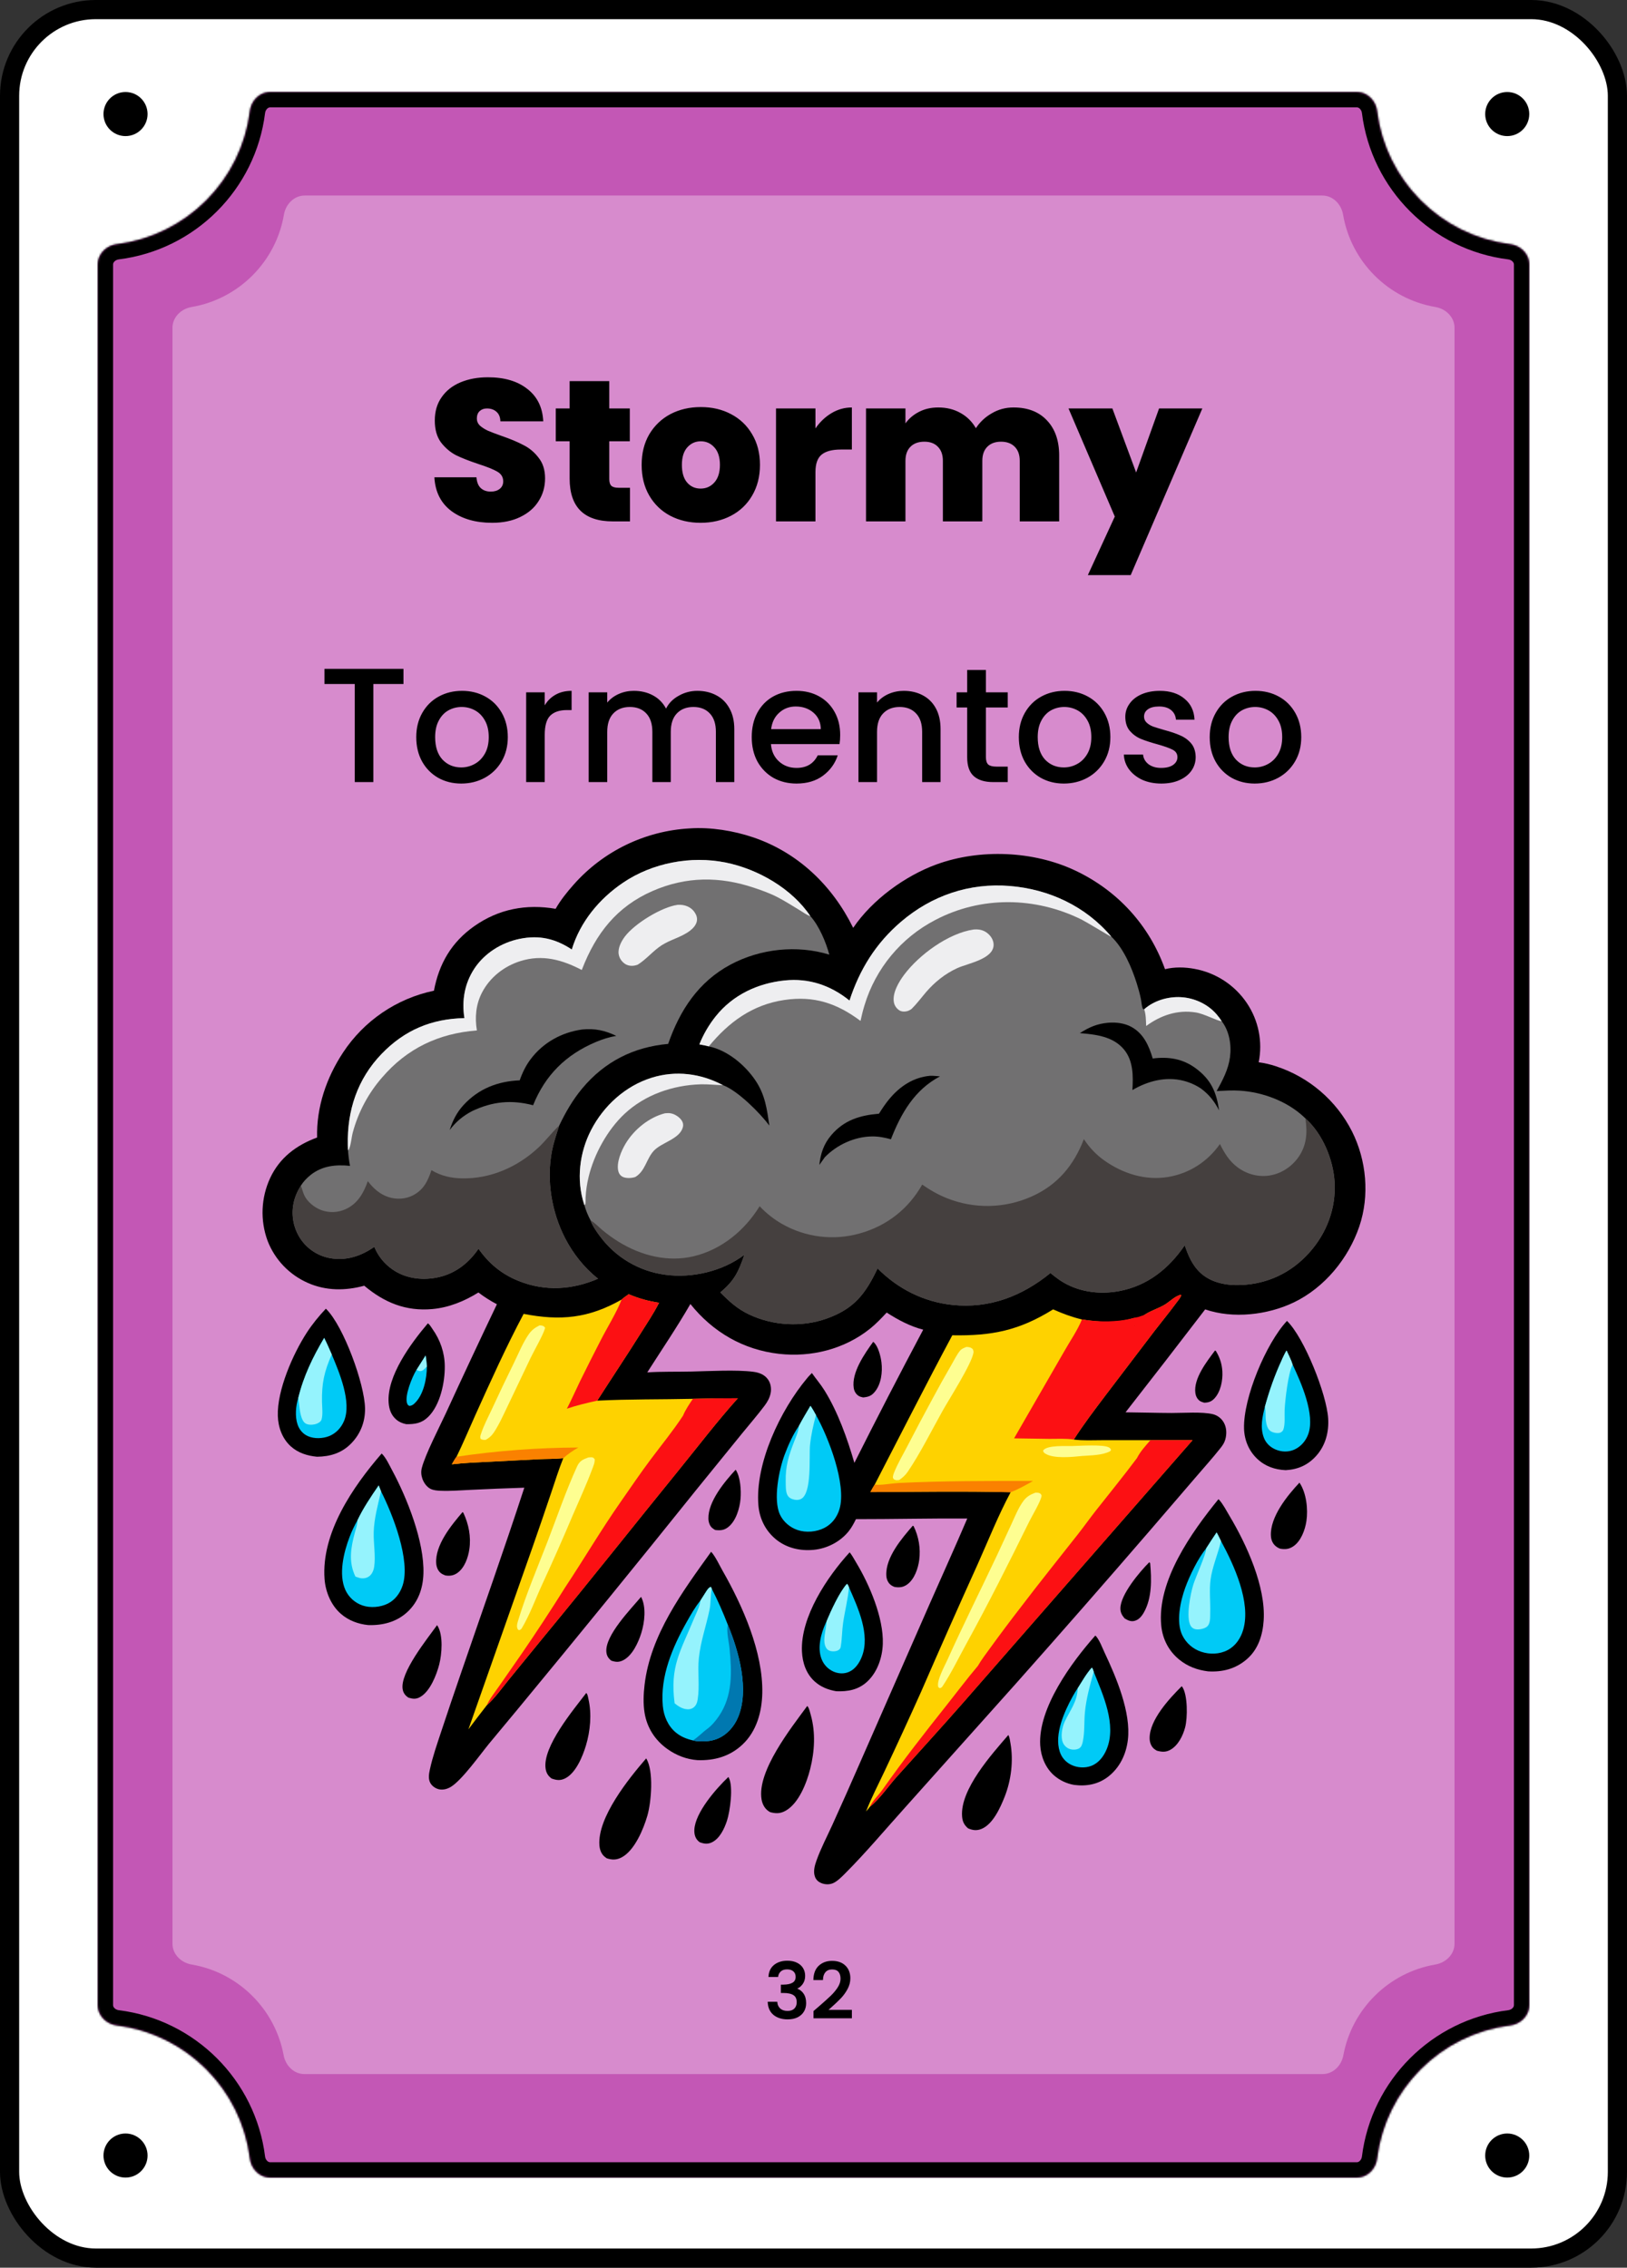 <svg width="849" height="1183" viewBox="0 0 849 1183" fill="none" xmlns="http://www.w3.org/2000/svg">
<rect x="0" y="0" width="849" height="1183" fill="#333333" stroke="none"/>
<rect x="5" y="5" width="839" height="1173" rx="45" fill="white"/>
<rect x="5" y="5" width="839" height="1173" rx="45" stroke="black" stroke-width="10"/>
<circle cx="786.5" cy="1124.5" r="11.5" fill="black"/>
<circle cx="786.5" cy="59.5" r="11.5" fill="black"/>
<path d="M77 1124.5C77 1130.85 71.851 1136 65.5 1136C59.149 1136 54 1130.85 54 1124.5C54 1118.15 59.149 1113 65.5 1113C71.851 1113 77 1118.15 77 1124.5Z" fill="black"/>
<path d="M77 59.5C77 65.851 71.851 71 65.5 71C59.149 71 54 65.851 54 59.5C54 53.149 59.149 48 65.5 48C71.851 48 77 53.149 77 59.5Z" fill="black"/>
<mask id="path-6-inside-1_97_36" fill="white">
<path d="M708 48C713.523 48 717.934 52.5 718.616 57.98C723.122 94.183 751.817 122.878 788.02 127.384C793.5 128.066 798 132.477 798 138V1046C798 1051.52 793.5 1055.93 788.02 1056.62C751.817 1061.12 723.122 1089.82 718.616 1126.02C717.934 1131.5 713.523 1136 708 1136H141C135.477 1136 131.066 1131.5 130.384 1126.02C125.878 1089.82 97.183 1061.12 60.98 1056.62C55.5 1055.93 51 1051.52 51 1046V138C51 132.477 55.5 128.066 60.98 127.384C97.183 122.878 125.878 94.183 130.384 57.98C131.066 52.5 135.477 48 141 48H708Z"/>
</mask>
<path d="M708 48C713.523 48 717.934 52.5 718.616 57.98C723.122 94.183 751.817 122.878 788.02 127.384C793.5 128.066 798 132.477 798 138V1046C798 1051.52 793.5 1055.93 788.02 1056.62C751.817 1061.12 723.122 1089.82 718.616 1126.02C717.934 1131.5 713.523 1136 708 1136H141C135.477 1136 131.066 1131.5 130.384 1126.02C125.878 1089.82 97.183 1061.12 60.98 1056.62C55.5 1055.93 51 1051.52 51 1046V138C51 132.477 55.5 128.066 60.98 127.384C97.183 122.878 125.878 94.183 130.384 57.98C131.066 52.5 135.477 48 141 48H708Z" fill="#C357B5"/>
<path d="M130.384 1126.02L138.322 1125.03L130.384 1126.02ZM718.616 1126.02L710.678 1125.03L718.616 1126.02ZM788.02 1056.62L789.008 1064.56L788.02 1056.62ZM718.616 57.98L726.555 56.992L718.616 57.98ZM718.616 57.98L710.678 58.968C715.635 98.806 747.194 130.365 787.032 135.322L788.02 127.384L789.008 119.445C756.44 115.392 730.608 89.56 726.555 56.992L718.616 57.98ZM798 138H790V1046H798H806V138H798ZM788.02 1056.62L787.032 1048.68C747.194 1053.64 715.635 1085.19 710.678 1125.03L718.616 1126.02L726.555 1127.01C730.608 1094.44 756.44 1068.61 789.008 1064.56L788.02 1056.62ZM708 1136V1128H141V1136V1144H708V1136ZM130.384 1126.02L138.322 1125.03C133.365 1085.19 101.806 1053.64 61.968 1048.68L60.98 1056.62L59.992 1064.56C92.56 1068.61 118.392 1094.44 122.445 1127.01L130.384 1126.02ZM51 1046H59V138H51H43V1046H51ZM60.98 127.384L61.968 135.322C101.806 130.365 133.365 98.806 138.322 58.968L130.384 57.98L122.445 56.992C118.392 89.56 92.56 115.392 59.992 119.445L60.98 127.384ZM141 48V56H708V48V40H141V48ZM130.384 57.98L138.322 58.968C138.438 58.039 138.872 57.231 139.427 56.696C139.954 56.189 140.494 56 141 56V48V40C130.84 40 123.547 48.133 122.445 56.992L130.384 57.98ZM51 138H59C59 137.494 59.189 136.954 59.696 136.427C60.231 135.872 61.039 135.438 61.968 135.322L60.98 127.384L59.992 119.445C51.133 120.547 43 127.84 43 138H51ZM60.98 1056.62L61.968 1048.68C61.039 1048.56 60.231 1048.13 59.696 1047.57C59.189 1047.05 59 1046.51 59 1046H51H43C43 1056.16 51.133 1063.45 59.992 1064.56L60.98 1056.62ZM141 1136V1128C140.494 1128 139.954 1127.81 139.427 1127.3C138.872 1126.77 138.438 1125.96 138.322 1125.03L130.384 1126.02L122.445 1127.01C123.547 1135.87 130.84 1144 141 1144V1136ZM718.616 1126.02L710.678 1125.03C710.562 1125.96 710.128 1126.77 709.573 1127.3C709.046 1127.81 708.506 1128 708 1128V1136V1144C718.16 1144 725.453 1135.87 726.555 1127.01L718.616 1126.02ZM798 1046H790C790 1046.51 789.811 1047.05 789.304 1047.57C788.769 1048.13 787.961 1048.56 787.032 1048.68L788.02 1056.62L789.008 1064.56C797.867 1063.45 806 1056.16 806 1046H798ZM788.02 127.384L787.032 135.322C787.961 135.438 788.769 135.872 789.304 136.427C789.811 136.954 790 137.494 790 138H798H806C806 127.84 797.867 120.547 789.008 119.445L788.02 127.384ZM718.616 57.98L726.555 56.992C725.453 48.133 718.16 40 708 40V48V56C708.506 56 709.046 56.189 709.573 56.696C710.128 57.231 710.562 58.039 710.678 58.968L718.616 57.98Z" fill="black" mask="url(#path-6-inside-1_97_36)"/>
<path d="M690 102C695.523 102 699.911 106.512 700.837 111.957C705.019 136.563 724.437 155.981 749.043 160.163C754.488 161.089 759 165.477 759 171V1014C759 1019.52 754.488 1023.91 749.043 1024.84C724.711 1028.97 705.454 1048 700.984 1072.22C699.993 1077.59 695.633 1082 690.175 1082H158.825C153.367 1082 149.007 1077.59 148.016 1072.22C143.546 1048 124.288 1028.97 99.957 1024.84C94.512 1023.91 90 1019.52 90 1014V171C90 165.477 94.512 161.089 99.957 160.163C124.563 155.981 143.981 136.563 148.163 111.957C149.089 106.512 153.477 102 159 102H690Z" fill="#D78BCD"/>
<path d="M210.54 348.925V356.83H194.815V408H185.125V356.83H169.315V348.925H210.54ZM240.669 408.765C236.249 408.765 232.254 407.773 228.684 405.79C225.114 403.75 222.309 400.917 220.269 397.29C218.229 393.607 217.209 389.357 217.209 384.54C217.209 379.78 218.257 375.558 220.354 371.875C222.45 368.192 225.312 365.358 228.939 363.375C232.565 361.392 236.617 360.4 241.094 360.4C245.57 360.4 249.622 361.392 253.249 363.375C256.875 365.358 259.737 368.192 261.834 371.875C263.93 375.558 264.979 379.78 264.979 384.54C264.979 389.3 263.902 393.522 261.749 397.205C259.595 400.888 256.649 403.75 252.909 405.79C249.225 407.773 245.145 408.765 240.669 408.765ZM240.669 400.35C243.162 400.35 245.485 399.755 247.639 398.565C249.849 397.375 251.634 395.59 252.994 393.21C254.354 390.83 255.034 387.94 255.034 384.54C255.034 381.14 254.382 378.278 253.079 375.955C251.775 373.575 250.047 371.79 247.894 370.6C245.74 369.41 243.417 368.815 240.924 368.815C238.43 368.815 236.107 369.41 233.954 370.6C231.857 371.79 230.185 373.575 228.939 375.955C227.692 378.278 227.069 381.14 227.069 384.54C227.069 389.583 228.344 393.493 230.894 396.27C233.5 398.99 236.759 400.35 240.669 400.35ZM284.248 367.965C285.664 365.585 287.534 363.743 289.858 362.44C292.238 361.08 295.043 360.4 298.273 360.4V370.43H295.808C292.011 370.43 289.121 371.393 287.138 373.32C285.211 375.247 284.248 378.59 284.248 383.35V408H274.558V361.165H284.248V367.965ZM363.875 360.4C367.558 360.4 370.845 361.165 373.735 362.695C376.681 364.225 378.976 366.492 380.62 369.495C382.32 372.498 383.17 376.125 383.17 380.375V408H373.565V381.82C373.565 377.627 372.516 374.425 370.42 372.215C368.323 369.948 365.461 368.815 361.835 368.815C358.208 368.815 355.318 369.948 353.165 372.215C351.068 374.425 350.02 377.627 350.02 381.82V408H340.415V381.82C340.415 377.627 339.366 374.425 337.27 372.215C335.173 369.948 332.311 368.815 328.685 368.815C325.058 368.815 322.168 369.948 320.015 372.215C317.918 374.425 316.87 377.627 316.87 381.82V408H307.18V361.165H316.87V366.52C318.456 364.593 320.468 363.092 322.905 362.015C325.341 360.938 327.948 360.4 330.725 360.4C334.465 360.4 337.808 361.193 340.755 362.78C343.701 364.367 345.968 366.662 347.555 369.665C348.971 366.832 351.181 364.593 354.185 362.95C357.188 361.25 360.418 360.4 363.875 360.4ZM438.425 383.435C438.425 385.192 438.312 386.778 438.085 388.195H402.3C402.583 391.935 403.972 394.938 406.465 397.205C408.958 399.472 412.018 400.605 415.645 400.605C420.858 400.605 424.542 398.423 426.695 394.06H437.15C435.733 398.367 433.155 401.908 429.415 404.685C425.732 407.405 421.142 408.765 415.645 408.765C411.168 408.765 407.145 407.773 403.575 405.79C400.062 403.75 397.285 400.917 395.245 397.29C393.262 393.607 392.27 389.357 392.27 384.54C392.27 379.723 393.233 375.502 395.16 371.875C397.143 368.192 399.892 365.358 403.405 363.375C406.975 361.392 411.055 360.4 415.645 360.4C420.065 360.4 424.003 361.363 427.46 363.29C430.917 365.217 433.608 367.937 435.535 371.45C437.462 374.907 438.425 378.902 438.425 383.435ZM428.31 380.375C428.253 376.805 426.978 373.943 424.485 371.79C421.992 369.637 418.903 368.56 415.22 368.56C411.877 368.56 409.015 369.637 406.635 371.79C404.255 373.887 402.838 376.748 402.385 380.375H428.31ZM471.591 360.4C475.274 360.4 478.561 361.165 481.451 362.695C484.398 364.225 486.693 366.492 488.336 369.495C489.979 372.498 490.801 376.125 490.801 380.375V408H481.196V381.82C481.196 377.627 480.148 374.425 478.051 372.215C475.954 369.948 473.093 368.815 469.466 368.815C465.839 368.815 462.949 369.948 460.796 372.215C458.699 374.425 457.651 377.627 457.651 381.82V408H447.961V361.165H457.651V366.52C459.238 364.593 461.249 363.092 463.686 362.015C466.179 360.938 468.814 360.4 471.591 360.4ZM514.466 369.07V394.995C514.466 396.752 514.863 398.027 515.656 398.82C516.506 399.557 517.923 399.925 519.906 399.925H525.856V408H518.206C513.843 408 510.499 406.98 508.176 404.94C505.853 402.9 504.691 399.585 504.691 394.995V369.07H499.166V361.165H504.691V349.52H514.466V361.165H525.856V369.07H514.466ZM555.102 408.765C550.682 408.765 546.687 407.773 543.117 405.79C539.547 403.75 536.742 400.917 534.702 397.29C532.662 393.607 531.642 389.357 531.642 384.54C531.642 379.78 532.69 375.558 534.787 371.875C536.884 368.192 539.745 365.358 543.372 363.375C546.999 361.392 551.05 360.4 555.527 360.4C560.004 360.4 564.055 361.392 567.682 363.375C571.309 365.358 574.17 368.192 576.267 371.875C578.364 375.558 579.412 379.78 579.412 384.54C579.412 389.3 578.335 393.522 576.182 397.205C574.029 400.888 571.082 403.75 567.342 405.79C563.659 407.773 559.579 408.765 555.102 408.765ZM555.102 400.35C557.595 400.35 559.919 399.755 562.072 398.565C564.282 397.375 566.067 395.59 567.427 393.21C568.787 390.83 569.467 387.94 569.467 384.54C569.467 381.14 568.815 378.278 567.512 375.955C566.209 373.575 564.48 371.79 562.327 370.6C560.174 369.41 557.85 368.815 555.357 368.815C552.864 368.815 550.54 369.41 548.387 370.6C546.29 371.79 544.619 373.575 543.372 375.955C542.125 378.278 541.502 381.14 541.502 384.54C541.502 389.583 542.777 393.493 545.327 396.27C547.934 398.99 551.192 400.35 555.102 400.35ZM605.991 408.765C602.308 408.765 598.993 408.113 596.046 406.81C593.156 405.45 590.861 403.637 589.161 401.37C587.461 399.047 586.555 396.468 586.441 393.635H596.471C596.641 395.618 597.576 397.29 599.276 398.65C601.033 399.953 603.215 400.605 605.821 400.605C608.541 400.605 610.638 400.095 612.111 399.075C613.641 397.998 614.406 396.638 614.406 394.995C614.406 393.238 613.556 391.935 611.856 391.085C610.213 390.235 607.578 389.3 603.951 388.28C600.438 387.317 597.576 386.382 595.366 385.475C593.156 384.568 591.23 383.18 589.586 381.31C588 379.44 587.206 376.975 587.206 373.915C587.206 371.422 587.943 369.155 589.416 367.115C590.89 365.018 592.986 363.375 595.706 362.185C598.483 360.995 601.656 360.4 605.226 360.4C610.553 360.4 614.831 361.76 618.061 364.48C621.348 367.143 623.105 370.798 623.331 375.445H613.641C613.471 373.348 612.621 371.677 611.091 370.43C609.561 369.183 607.493 368.56 604.886 368.56C602.336 368.56 600.381 369.042 599.021 370.005C597.661 370.968 596.981 372.243 596.981 373.83C596.981 375.077 597.435 376.125 598.341 376.975C599.248 377.825 600.353 378.505 601.656 379.015C602.96 379.468 604.886 380.063 607.436 380.8C610.836 381.707 613.613 382.642 615.766 383.605C617.976 384.512 619.875 385.872 621.461 387.685C623.048 389.498 623.87 391.907 623.926 394.91C623.926 397.573 623.19 399.953 621.716 402.05C620.243 404.147 618.146 405.79 615.426 406.98C612.763 408.17 609.618 408.765 605.991 408.765ZM654.711 408.765C650.291 408.765 646.296 407.773 642.726 405.79C639.156 403.75 636.351 400.917 634.311 397.29C632.271 393.607 631.251 389.357 631.251 384.54C631.251 379.78 632.3 375.558 634.396 371.875C636.493 368.192 639.355 365.358 642.981 363.375C646.608 361.392 650.66 360.4 655.136 360.4C659.613 360.4 663.665 361.392 667.291 363.375C670.918 365.358 673.78 368.192 675.876 371.875C677.973 375.558 679.021 379.78 679.021 384.54C679.021 389.3 677.945 393.522 675.791 397.205C673.638 400.888 670.691 403.75 666.951 405.79C663.268 407.773 659.188 408.765 654.711 408.765ZM654.711 400.35C657.205 400.35 659.528 399.755 661.681 398.565C663.891 397.375 665.676 395.59 667.036 393.21C668.396 390.83 669.076 387.94 669.076 384.54C669.076 381.14 668.425 378.278 667.121 375.955C665.818 373.575 664.09 371.79 661.936 370.6C659.783 369.41 657.46 368.815 654.966 368.815C652.473 368.815 650.15 369.41 647.996 370.6C645.9 371.79 644.228 373.575 642.981 375.955C641.735 378.278 641.111 381.14 641.111 384.54C641.111 389.583 642.386 393.493 644.936 396.27C647.543 398.99 650.801 400.35 654.711 400.35Z" fill="black"/>
<mask id="path-10-outside-2_97_36" maskUnits="userSpaceOnUse" x="400" y="1022" width="45" height="32" fill="black">
<rect fill="white" x="400" y="1022" width="45" height="32"/>
<path d="M401.32 1031.04C401.48 1028.56 402.427 1026.63 404.16 1025.24C405.92 1023.85 408.16 1023.16 410.88 1023.16C412.747 1023.16 414.36 1023.49 415.72 1024.16C417.08 1024.83 418.107 1025.73 418.8 1026.88C419.493 1028.03 419.84 1029.32 419.84 1030.76C419.84 1032.41 419.4 1033.83 418.52 1035C417.64 1036.17 416.587 1036.96 415.36 1037.36V1037.52C416.933 1038 418.16 1038.88 419.04 1040.16C419.92 1041.41 420.36 1043.03 420.36 1045C420.36 1046.57 420 1047.97 419.28 1049.2C418.56 1050.43 417.493 1051.4 416.08 1052.12C414.667 1052.81 412.973 1053.16 411 1053.16C408.12 1053.16 405.747 1052.43 403.88 1050.96C402.04 1049.47 401.053 1047.33 400.92 1044.56H405.32C405.427 1045.97 405.973 1047.13 406.96 1048.04C407.947 1048.92 409.28 1049.36 410.96 1049.36C412.587 1049.36 413.84 1048.92 414.72 1048.04C415.6 1047.13 416.04 1045.97 416.04 1044.56C416.04 1042.69 415.44 1041.37 414.24 1040.6C413.067 1039.8 411.253 1039.4 408.8 1039.4H407.76V1035.64H408.84C411 1035.61 412.64 1035.25 413.76 1034.56C414.907 1033.87 415.48 1032.77 415.48 1031.28C415.48 1030 415.067 1028.99 414.24 1028.24C413.413 1027.47 412.24 1027.08 410.72 1027.08C409.227 1027.08 408.067 1027.47 407.24 1028.24C406.413 1028.99 405.92 1029.92 405.76 1031.04H401.32ZM427.67 1046.8C430.23 1044.59 432.243 1042.77 433.71 1041.36C435.203 1039.92 436.443 1038.43 437.43 1036.88C438.417 1035.33 438.91 1033.79 438.91 1032.24C438.91 1030.64 438.523 1029.39 437.75 1028.48C437.003 1027.57 435.817 1027.12 434.19 1027.12C432.617 1027.12 431.39 1027.63 430.51 1028.64C429.657 1029.63 429.203 1030.96 429.15 1032.64H424.75C424.83 1029.6 425.737 1027.28 427.47 1025.68C429.23 1024.05 431.457 1023.24 434.15 1023.24C437.057 1023.24 439.323 1024.04 440.95 1025.64C442.603 1027.24 443.43 1029.37 443.43 1032.04C443.43 1033.96 442.937 1035.81 441.95 1037.6C440.99 1039.36 439.83 1040.95 438.47 1042.36C437.137 1043.75 435.43 1045.36 433.35 1047.2L431.55 1048.8H444.23V1052.6H424.79V1049.28L427.67 1046.8Z"/>
</mask>
<path d="M401.32 1031.04C401.48 1028.56 402.427 1026.63 404.16 1025.24C405.92 1023.85 408.16 1023.16 410.88 1023.16C412.747 1023.16 414.36 1023.49 415.72 1024.16C417.08 1024.83 418.107 1025.73 418.8 1026.88C419.493 1028.03 419.84 1029.32 419.84 1030.76C419.84 1032.41 419.4 1033.83 418.52 1035C417.64 1036.17 416.587 1036.96 415.36 1037.36V1037.52C416.933 1038 418.16 1038.88 419.04 1040.16C419.92 1041.41 420.36 1043.03 420.36 1045C420.36 1046.57 420 1047.97 419.28 1049.2C418.56 1050.43 417.493 1051.4 416.08 1052.12C414.667 1052.81 412.973 1053.16 411 1053.16C408.12 1053.16 405.747 1052.43 403.88 1050.96C402.04 1049.47 401.053 1047.33 400.92 1044.56H405.32C405.427 1045.97 405.973 1047.13 406.96 1048.04C407.947 1048.92 409.28 1049.36 410.96 1049.36C412.587 1049.36 413.84 1048.92 414.72 1048.04C415.6 1047.13 416.04 1045.97 416.04 1044.56C416.04 1042.69 415.44 1041.37 414.24 1040.6C413.067 1039.8 411.253 1039.4 408.8 1039.4H407.76V1035.64H408.84C411 1035.61 412.64 1035.25 413.76 1034.56C414.907 1033.87 415.48 1032.77 415.48 1031.28C415.48 1030 415.067 1028.99 414.24 1028.24C413.413 1027.47 412.24 1027.08 410.72 1027.08C409.227 1027.08 408.067 1027.47 407.24 1028.24C406.413 1028.99 405.92 1029.92 405.76 1031.04H401.32ZM427.67 1046.8C430.23 1044.59 432.243 1042.77 433.71 1041.36C435.203 1039.92 436.443 1038.43 437.43 1036.88C438.417 1035.33 438.91 1033.79 438.91 1032.24C438.91 1030.64 438.523 1029.39 437.75 1028.48C437.003 1027.57 435.817 1027.12 434.19 1027.12C432.617 1027.12 431.39 1027.63 430.51 1028.64C429.657 1029.63 429.203 1030.96 429.15 1032.64H424.75C424.83 1029.6 425.737 1027.28 427.47 1025.68C429.23 1024.05 431.457 1023.24 434.15 1023.24C437.057 1023.24 439.323 1024.04 440.95 1025.64C442.603 1027.24 443.43 1029.37 443.43 1032.04C443.43 1033.96 442.937 1035.81 441.95 1037.6C440.99 1039.36 439.83 1040.95 438.47 1042.36C437.137 1043.75 435.43 1045.36 433.35 1047.2L431.55 1048.8H444.23V1052.6H424.79V1049.28L427.67 1046.8Z" fill="black"/>
<path d="M401.32 1031.04L401.021 1031.02L401 1031.34H401.32V1031.04ZM404.16 1025.24L403.974 1025L403.973 1025.01L404.16 1025.24ZM415.72 1024.16L415.588 1024.43L415.72 1024.16ZM418.8 1026.88L419.057 1026.72L418.8 1026.88ZM418.52 1035L418.76 1035.18V1035.18L418.52 1035ZM415.36 1037.36L415.267 1037.07L415.06 1037.14V1037.36H415.36ZM415.36 1037.52H415.06V1037.74L415.272 1037.81L415.36 1037.52ZM419.04 1040.16L418.793 1040.33L418.794 1040.33L419.04 1040.16ZM419.28 1049.2L419.021 1049.05L419.28 1049.2ZM416.08 1052.12L416.212 1052.39L416.216 1052.39L416.08 1052.12ZM403.88 1050.96L403.691 1051.19L403.695 1051.2L403.88 1050.96ZM400.92 1044.56V1044.26H400.605L400.62 1044.57L400.92 1044.56ZM405.32 1044.56L405.619 1044.54L405.598 1044.26H405.32V1044.56ZM406.96 1048.04L406.757 1048.26L406.76 1048.26L406.96 1048.04ZM414.72 1048.04L414.932 1048.25L414.935 1048.25L414.72 1048.04ZM414.24 1040.6L414.071 1040.85L414.077 1040.85L414.24 1040.6ZM407.76 1039.4H407.46V1039.7H407.76V1039.4ZM407.76 1035.64V1035.34H407.46V1035.64H407.76ZM408.84 1035.64V1035.94L408.844 1035.94L408.84 1035.64ZM413.76 1034.56L413.605 1034.3L413.602 1034.3L413.76 1034.56ZM414.24 1028.24L414.035 1028.46L414.039 1028.46L414.24 1028.24ZM407.24 1028.24L407.441 1028.46L407.445 1028.46L407.24 1028.24ZM405.76 1031.04V1031.34H406.02L406.057 1031.08L405.76 1031.04ZM401.32 1031.04L401.619 1031.06C401.775 1028.65 402.688 1026.8 404.347 1025.47L404.16 1025.24L403.973 1025.01C402.165 1026.45 401.185 1028.47 401.021 1031.02L401.32 1031.04ZM404.16 1025.24L404.346 1025.48C406.042 1024.14 408.213 1023.46 410.88 1023.46V1023.16V1022.86C408.108 1022.86 405.798 1023.57 403.974 1025L404.16 1025.24ZM410.88 1023.16V1023.46C412.711 1023.46 414.277 1023.79 415.588 1024.43L415.72 1024.16L415.852 1023.89C414.443 1023.2 412.782 1022.86 410.88 1022.86V1023.16ZM415.72 1024.16L415.588 1024.43C416.903 1025.07 417.883 1025.94 418.543 1027.04L418.8 1026.88L419.057 1026.72C418.33 1025.52 417.257 1024.58 415.852 1023.89L415.72 1024.16ZM418.8 1026.88L418.543 1027.04C419.206 1028.13 419.54 1029.37 419.54 1030.76H419.84H420.14C420.14 1029.27 419.78 1027.92 419.057 1026.72L418.8 1026.88ZM419.84 1030.76H419.54C419.54 1032.36 419.116 1033.71 418.28 1034.82L418.52 1035L418.76 1035.18C419.684 1033.95 420.14 1032.47 420.14 1030.76H419.84ZM418.52 1035L418.28 1034.82C417.432 1035.95 416.427 1036.7 415.267 1037.07L415.36 1037.36L415.453 1037.65C416.746 1037.22 417.848 1036.4 418.76 1035.18L418.52 1035ZM415.36 1037.36H415.06V1037.52H415.36H415.66V1037.36H415.36ZM415.36 1037.52L415.272 1037.81C416.785 1038.27 417.954 1039.11 418.793 1040.33L419.04 1040.16L419.287 1039.99C418.366 1038.65 417.082 1037.73 415.448 1037.23L415.36 1037.52ZM419.04 1040.16L418.794 1040.33C419.63 1041.52 420.06 1043.07 420.06 1045H420.36H420.66C420.66 1042.98 420.21 1041.3 419.286 1039.99L419.04 1040.16ZM420.36 1045H420.06C420.06 1046.53 419.711 1047.87 419.021 1049.05L419.28 1049.2L419.539 1049.35C420.289 1048.07 420.66 1046.62 420.66 1045H420.36ZM419.28 1049.2L419.021 1049.05C418.334 1050.22 417.312 1051.16 415.944 1051.85L416.08 1052.12L416.216 1052.39C417.674 1051.64 418.786 1050.63 419.539 1049.35L419.28 1049.2ZM416.08 1052.12L415.948 1051.85C414.585 1052.52 412.939 1052.86 411 1052.86V1053.16V1053.46C413.008 1053.46 414.749 1053.11 416.212 1052.39L416.08 1052.12ZM411 1053.16V1052.86C408.172 1052.86 405.869 1052.14 404.065 1050.72L403.88 1050.96L403.695 1051.2C405.625 1052.71 408.068 1053.46 411 1053.46V1053.16ZM403.88 1050.96L404.069 1050.73C402.307 1049.3 401.35 1047.25 401.22 1044.55L400.92 1044.56L400.62 1044.57C400.757 1047.42 401.773 1049.64 403.691 1051.19L403.88 1050.96ZM400.92 1044.56V1044.86H405.32V1044.56V1044.26H400.92V1044.56ZM405.32 1044.56L405.021 1044.58C405.133 1046.07 405.711 1047.3 406.757 1048.26L406.96 1048.04L407.163 1047.82C406.236 1046.97 405.72 1045.88 405.619 1044.54L405.32 1044.56ZM406.96 1048.04L406.76 1048.26C407.816 1049.21 409.227 1049.66 410.96 1049.66V1049.36V1049.06C409.333 1049.06 408.078 1048.63 407.16 1047.82L406.96 1048.04ZM410.96 1049.36V1049.66C412.641 1049.66 413.98 1049.2 414.932 1048.25L414.72 1048.04L414.508 1047.83C413.7 1048.64 412.533 1049.06 410.96 1049.06V1049.36ZM414.72 1048.04L414.935 1048.25C415.876 1047.28 416.34 1046.04 416.34 1044.56H416.04H415.74C415.74 1045.91 415.324 1046.99 414.505 1047.83L414.72 1048.04ZM416.04 1044.56H416.34C416.34 1042.63 415.714 1041.19 414.403 1040.35L414.24 1040.6L414.077 1040.85C415.166 1041.55 415.74 1042.76 415.74 1044.56H416.04ZM414.24 1040.6L414.409 1040.35C413.161 1039.5 411.275 1039.1 408.8 1039.1V1039.4V1039.7C411.232 1039.7 412.972 1040.1 414.071 1040.85L414.24 1040.6ZM408.8 1039.4V1039.1H407.76V1039.4V1039.7H408.8V1039.4ZM407.76 1039.4H408.06V1035.64H407.76H407.46V1039.4H407.76ZM407.76 1035.64V1035.94H408.84V1035.64V1035.34H407.76V1035.64ZM408.84 1035.64L408.844 1035.94C411.027 1035.91 412.731 1035.55 413.918 1034.82L413.76 1034.56L413.602 1034.3C412.549 1034.96 410.973 1035.31 408.836 1035.34L408.84 1035.64ZM413.76 1034.56L413.915 1034.82C415.163 1034.06 415.78 1032.86 415.78 1031.28H415.48H415.18C415.18 1032.68 414.65 1033.67 413.605 1034.3L413.76 1034.56ZM415.48 1031.28H415.78C415.78 1029.93 415.34 1028.83 414.441 1028.02L414.24 1028.24L414.039 1028.46C414.793 1029.14 415.18 1030.07 415.18 1031.28H415.48ZM414.24 1028.24L414.445 1028.02C413.546 1027.18 412.289 1026.78 410.72 1026.78V1027.08V1027.38C412.191 1027.38 413.281 1027.75 414.035 1028.46L414.24 1028.24ZM410.72 1027.08V1026.78C409.176 1026.78 407.933 1027.18 407.035 1028.02L407.24 1028.24L407.445 1028.46C408.2 1027.75 409.278 1027.38 410.72 1027.38V1027.08ZM407.24 1028.24L407.039 1028.02C406.159 1028.81 405.633 1029.81 405.463 1031L405.76 1031.04L406.057 1031.08C406.207 1030.03 406.667 1029.16 407.441 1028.46L407.24 1028.24ZM405.76 1031.04V1030.74H401.32V1031.04V1031.34H405.76V1031.04ZM427.67 1046.8L427.866 1047.03L427.866 1047.03L427.67 1046.8ZM433.71 1041.36L433.918 1041.58L433.918 1041.58L433.71 1041.36ZM437.75 1028.48L437.518 1028.67L437.522 1028.67L437.75 1028.48ZM430.51 1028.64L430.283 1028.44L430.283 1028.44L430.51 1028.64ZM429.15 1032.64V1032.94H429.441L429.45 1032.65L429.15 1032.64ZM424.75 1032.64L424.45 1032.63L424.442 1032.94H424.75V1032.64ZM427.47 1025.68L427.673 1025.9L427.674 1025.9L427.47 1025.68ZM440.95 1025.64L440.74 1025.85L440.741 1025.86L440.95 1025.64ZM441.95 1037.6L441.687 1037.45L441.687 1037.46L441.95 1037.6ZM438.47 1042.36L438.254 1042.15L438.254 1042.15L438.47 1042.36ZM433.35 1047.2L433.151 1046.98L433.151 1046.98L433.35 1047.2ZM431.55 1048.8L431.351 1048.58L430.761 1049.1H431.55V1048.8ZM444.23 1048.8H444.53V1048.5H444.23V1048.8ZM444.23 1052.6V1052.9H444.53V1052.6H444.23ZM424.79 1052.6H424.49V1052.9H424.79V1052.6ZM424.79 1049.28L424.594 1049.05L424.49 1049.14V1049.28H424.79ZM427.67 1046.8L427.866 1047.03C430.428 1044.81 432.446 1042.99 433.918 1041.58L433.71 1041.36L433.502 1041.14C432.041 1042.55 430.032 1044.36 427.474 1046.57L427.67 1046.8ZM433.71 1041.36L433.918 1041.58C435.426 1040.12 436.682 1038.61 437.683 1037.04L437.43 1036.88L437.177 1036.72C436.205 1038.24 434.98 1039.72 433.502 1041.14L433.71 1041.36ZM437.43 1036.88L437.683 1037.04C438.695 1035.46 439.21 1033.85 439.21 1032.24H438.91H438.61C438.61 1033.72 438.139 1035.21 437.177 1036.72L437.43 1036.88ZM438.91 1032.24H439.21C439.21 1030.59 438.812 1029.26 437.978 1028.29L437.75 1028.48L437.522 1028.67C438.235 1029.51 438.61 1030.69 438.61 1032.24H438.91ZM437.75 1028.48L437.982 1028.29C437.158 1027.29 435.87 1026.82 434.19 1026.82V1027.12V1027.42C435.763 1027.42 436.848 1027.86 437.518 1028.67L437.75 1028.48ZM434.19 1027.12V1026.82C432.546 1026.82 431.23 1027.35 430.283 1028.44L430.51 1028.64L430.737 1028.84C431.55 1027.9 432.687 1027.42 434.19 1027.42V1027.12ZM430.51 1028.64L430.283 1028.44C429.373 1029.5 428.905 1030.9 428.85 1032.63L429.15 1032.64L429.45 1032.65C429.502 1031.02 429.94 1029.76 430.737 1028.84L430.51 1028.64ZM429.15 1032.64V1032.34H424.75V1032.64V1032.94H429.15V1032.64ZM424.75 1032.64L425.05 1032.65C425.128 1029.66 426.016 1027.43 427.673 1025.9L427.47 1025.68L427.267 1025.46C425.458 1027.13 424.532 1029.54 424.45 1032.63L424.75 1032.64ZM427.47 1025.68L427.674 1025.9C429.371 1024.33 431.522 1023.54 434.15 1023.54V1023.24V1022.94C431.391 1022.94 429.089 1023.78 427.266 1025.46L427.47 1025.68ZM434.15 1023.24V1023.54C437.001 1023.54 439.183 1024.32 440.74 1025.85L440.95 1025.64L441.16 1025.43C439.463 1023.76 437.113 1022.94 434.15 1022.94V1023.24ZM440.95 1025.64L440.741 1025.86C442.327 1027.39 443.13 1029.44 443.13 1032.04H443.43H443.73C443.73 1029.31 442.88 1027.09 441.159 1025.42L440.95 1025.64ZM443.43 1032.04H443.13C443.13 1033.91 442.651 1035.71 441.687 1037.45L441.95 1037.6L442.213 1037.75C443.222 1035.92 443.73 1034.01 443.73 1032.04H443.43ZM441.95 1037.6L441.687 1037.46C440.739 1039.19 439.595 1040.76 438.254 1042.15L438.47 1042.36L438.686 1042.57C440.065 1041.14 441.241 1039.53 442.213 1037.74L441.95 1037.6ZM438.47 1042.36L438.254 1042.15C436.928 1043.53 435.228 1045.14 433.151 1046.98L433.35 1047.2L433.549 1047.42C435.632 1045.58 437.345 1043.96 438.686 1042.57L438.47 1042.36ZM433.35 1047.2L433.151 1046.98L431.351 1048.58L431.55 1048.8L431.749 1049.02L433.549 1047.42L433.35 1047.2ZM431.55 1048.8V1049.1H444.23V1048.8V1048.5H431.55V1048.8ZM444.23 1048.8H443.93V1052.6H444.23H444.53V1048.8H444.23ZM444.23 1052.6V1052.3H424.79V1052.6V1052.9H444.23V1052.6ZM424.79 1052.6H425.09V1049.28H424.79H424.49V1052.6H424.79ZM424.79 1049.28L424.986 1049.51L427.866 1047.03L427.67 1046.8L427.474 1046.57L424.594 1049.05L424.79 1049.28Z" fill="black" mask="url(#path-10-outside-2_97_36)"/>
<path d="M256.81 272.735C248.2 272.735 241.13 270.705 235.6 266.645C230.07 262.515 227.095 256.635 226.675 249.005H248.62C248.83 251.595 249.6 253.485 250.93 254.675C252.26 255.865 253.975 256.46 256.075 256.46C257.965 256.46 259.505 256.005 260.695 255.095C261.955 254.115 262.585 252.785 262.585 251.105C262.585 248.935 261.57 247.255 259.54 246.065C257.51 244.875 254.22 243.545 249.67 242.075C244.84 240.465 240.92 238.925 237.91 237.455C234.97 235.915 232.38 233.71 230.14 230.84C227.97 227.9 226.885 224.085 226.885 219.395C226.885 214.635 228.075 210.575 230.455 207.215C232.835 203.785 236.125 201.195 240.325 199.445C244.525 197.695 249.285 196.82 254.605 196.82C263.215 196.82 270.075 198.85 275.185 202.91C280.365 206.9 283.13 212.535 283.48 219.815H261.115C261.045 217.575 260.345 215.895 259.015 214.775C257.755 213.655 256.11 213.095 254.08 213.095C252.54 213.095 251.28 213.55 250.3 214.46C249.32 215.37 248.83 216.665 248.83 218.345C248.83 219.745 249.355 220.97 250.405 222.02C251.525 223 252.89 223.875 254.5 224.645C256.11 225.345 258.49 226.255 261.64 227.375C266.33 228.985 270.18 230.595 273.19 232.205C276.27 233.745 278.895 235.95 281.065 238.82C283.305 241.62 284.425 245.19 284.425 249.53C284.425 253.94 283.305 257.895 281.065 261.395C278.895 264.895 275.71 267.66 271.51 269.69C267.38 271.72 262.48 272.735 256.81 272.735ZM328.747 254.465V272H319.822C304.772 272 297.247 264.545 297.247 249.635V230.21H290.002V213.095H297.247V198.815H317.932V213.095H328.642V230.21H317.932V249.95C317.932 251.56 318.282 252.715 318.982 253.415C319.752 254.115 321.012 254.465 322.762 254.465H328.747ZM365.592 272.735C359.712 272.735 354.427 271.51 349.737 269.06C345.117 266.61 341.477 263.11 338.817 258.56C336.157 254.01 334.827 248.655 334.827 242.495C334.827 236.405 336.157 231.085 338.817 226.535C341.547 221.985 345.222 218.485 349.842 216.035C354.532 213.585 359.817 212.36 365.697 212.36C371.577 212.36 376.827 213.585 381.447 216.035C386.137 218.485 389.812 221.985 392.472 226.535C395.202 231.085 396.567 236.405 396.567 242.495C396.567 248.585 395.202 253.94 392.472 258.56C389.812 263.11 386.137 266.61 381.447 269.06C376.757 271.51 371.472 272.735 365.592 272.735ZM365.592 254.885C368.462 254.885 370.842 253.835 372.732 251.735C374.692 249.565 375.672 246.485 375.672 242.495C375.672 238.505 374.692 235.46 372.732 233.36C370.842 231.26 368.497 230.21 365.697 230.21C362.897 230.21 360.552 231.26 358.662 233.36C356.772 235.46 355.827 238.505 355.827 242.495C355.827 246.555 356.737 249.635 358.557 251.735C360.377 253.835 362.722 254.885 365.592 254.885ZM425.52 223.49C427.83 220.13 430.63 217.47 433.92 215.51C437.21 213.55 440.745 212.57 444.525 212.57V234.515H438.75C434.27 234.515 430.945 235.39 428.775 237.14C426.605 238.89 425.52 241.935 425.52 246.275V272H404.94V213.095H425.52V223.49ZM528.867 212.57C536.287 212.57 542.097 214.81 546.297 219.29C550.567 223.77 552.702 229.895 552.702 237.665V272H532.122V240.395C532.122 237.245 531.247 234.795 529.497 233.045C527.747 231.295 525.367 230.42 522.357 230.42C519.347 230.42 516.967 231.295 515.217 233.045C513.467 234.795 512.592 237.245 512.592 240.395V272H492.012V240.395C492.012 237.245 491.137 234.795 489.387 233.045C487.707 231.295 485.362 230.42 482.352 230.42C479.272 230.42 476.857 231.295 475.107 233.045C473.357 234.795 472.482 237.245 472.482 240.395V272H451.902V213.095H472.482V220.865C474.302 218.345 476.647 216.35 479.517 214.88C482.457 213.34 485.817 212.57 489.597 212.57C493.937 212.57 497.787 213.515 501.147 215.405C504.577 217.295 507.272 219.955 509.232 223.385C511.332 220.165 514.097 217.575 517.527 215.615C520.957 213.585 524.737 212.57 528.867 212.57ZM627.398 213.095L590.018 300.035H567.653L581.723 269.48L557.573 213.095H580.463L592.853 246.485L604.823 213.095H627.398Z" fill="black"/>
<path d="M359.847 432.165C370.726 431.395 382.875 433.376 393.105 436.851C416.527 444.807 434.418 462.09 445.207 484.043C455.15 469.388 472.233 456.932 488.712 450.934C511.365 442.69 539.347 443.851 561.134 454.169C583.208 464.622 599.685 482.628 607.925 505.608C612.834 504.375 618.335 504.502 623.285 505.429C634.418 507.443 644.267 513.864 650.602 523.238C656.73 532.3 658.965 543.441 656.807 554.165C659.872 554.571 662.892 555.271 665.824 556.255C683.034 561.861 697.308 574.082 705.498 590.225C713.089 605.305 714.755 623.747 709.32 639.782C703.663 656.469 691.23 671.651 675.249 679.385C661.553 686.013 643.381 688.092 628.881 683.08C615.127 701.051 601.277 718.947 587.33 736.77C595.354 736.84 603.375 737.099 611.397 737.128C617.417 737.15 627.345 736.387 632.945 737.765C635.333 738.375 637.368 739.934 638.58 742.079C640.115 744.736 640.199 748.059 639.377 750.965C638.879 752.726 637.997 753.998 636.88 755.414C632.885 760.477 628.507 765.314 624.315 770.218L599.899 798.617C577.02 825.122 553.953 851.463 530.699 877.638L472.037 943.219C461.832 954.547 451.869 966.453 441.109 977.234C439.413 978.934 437.103 981.279 434.923 982.315C432.931 983.259 430.469 983.191 428.47 982.333C426.982 981.694 425.88 980.67 425.293 979.142C424.229 976.37 425.123 973.214 426.077 970.542C428.34 964.207 431.624 957.994 434.405 951.856C439.268 941.139 444.052 930.386 448.757 919.598L485.066 836.838C491.614 821.947 498.37 807.132 504.746 792.167C485.375 792.062 466.016 792.514 446.648 792.505C445.528 794.789 444.39 796.928 442.785 798.913C438.385 804.35 431.612 807.817 424.677 808.509C417.492 809.227 410.253 807.537 404.655 802.838C399.367 798.399 396.316 792.16 395.75 785.311C393.943 763.465 407.211 735.642 421.129 719.021C421.88 718.053 422.818 717.172 423.658 716.276C425.835 719.377 428.295 722.223 430.299 725.458C437.292 736.747 442.132 750.446 445.833 763.153C457.532 739.852 469.504 716.69 481.746 693.671C474.838 691.863 468.65 688.578 462.696 684.732C459.95 687.648 457.218 690.568 454.088 693.082C440.743 703.801 423.4 708.184 406.511 706.27C387.804 704.15 371.941 694.881 360.26 680.273C353.268 692.405 345.291 704.136 337.753 715.945C345.477 715.452 353.213 715.679 360.946 715.502C369.99 715.296 384.328 714.511 392.937 715.613C396.004 716.006 398.843 716.985 400.728 719.597C402.188 721.621 402.601 724.301 402.145 726.72C401.687 729.151 400.461 731.332 398.99 733.29C395.25 738.268 391.104 743.029 387.173 747.86L363.31 777.241C332.611 815.516 301.63 853.562 270.368 891.377L255.202 909.63C250.489 915.388 241.231 928.415 235.426 932.069C233.536 933.258 231.171 933.947 228.953 933.402C227.14 932.956 225.401 931.726 224.512 930.063C223.374 927.93 223.832 925.339 224.318 923.092C225.777 916.357 228.121 909.734 230.277 903.194C233.617 893.116 237.019 883.058 240.481 873.021C251.535 840.743 263.015 808.529 273.596 776.097C264.277 776.393 254.96 776.768 245.647 777.223C240.445 777.454 235.129 777.918 229.926 777.7C228.206 777.628 226.237 777.486 224.679 776.715C222.658 775.714 221.136 773.512 220.408 771.432C219.77 769.607 219.619 767.692 220.104 765.814C221.967 758.613 229.304 744.485 232.623 737.338C241.367 718.29 250.258 699.311 259.295 680.4C255.91 678.63 252.681 676.578 249.64 674.267C242.342 678.808 234.26 682.124 225.637 682.907C211.781 684.166 200.534 679.522 190.068 670.734C180.221 673.421 170.083 673.452 160.608 669.25C150.963 665.014 143.408 657.105 139.619 647.276C135.703 636.613 136.195 624.828 140.987 614.528C145.969 603.887 154.653 597.403 165.475 593.416C165.075 577.563 170.336 562.248 179.008 549.087C189.936 532.491 206.988 520.894 226.439 516.83C229.092 502.73 235.603 491.501 247.496 483.149C260.322 474.141 274.65 471.498 289.935 474.111C292.514 469.568 295.917 465.341 299.387 461.44C314.826 444.003 336.595 433.463 359.847 432.165Z" fill="black"/>
<path d="M443.287 521.968C448.588 505.671 457.102 491.995 470.222 480.812C486.312 467.096 505.938 460.471 527.046 462.209C547.463 463.89 566.537 472.805 579.848 488.559C586.251 494.568 590.594 504.8 593.185 513.029C594.018 515.675 594.779 518.412 595.338 521.128C595.64 522.601 595.694 524.223 596.144 525.649C596.321 526.207 596.309 526.285 596.848 526.554L597.063 526.512C602.146 521.981 609.495 519.834 616.216 520.204C623.223 520.59 630.151 523.77 634.777 529.081C635.766 530.216 636.713 531.476 637.522 532.745C641.515 537.942 642.686 545.143 641.831 551.529C640.969 557.965 637.966 563.575 634.879 569.187C638.948 568.994 643.079 568.716 647.145 568.986C658.847 569.762 671.329 574.374 680.049 582.37C680.426 582.716 680.798 583.068 681.164 583.425C690.129 591.413 695.687 604.729 696.406 616.578C697.241 630.351 692.292 643.411 683.086 653.614C673.74 663.974 661.56 669.762 647.607 670.371C640.159 670.696 632.048 669.247 626.414 664.016C622.184 660.089 620.03 655.017 618.222 649.648C609.905 661.809 598.81 670.765 584.035 673.531C573.293 675.543 561.835 673.903 552.725 667.631C551.135 666.535 549.629 665.335 548.131 664.118C533.353 676.164 516.273 682.782 496.993 680.746C481.974 679.16 468.554 672.391 457.941 661.702C451.632 674.962 445.786 682.702 431.437 687.843C418.4 692.514 403.268 691.621 390.794 685.676C384.677 682.761 380.576 678.97 375.864 674.218C383.2 668.119 385.344 663.509 388.422 654.585C377.099 663.191 361.112 666.938 347.059 664.993C333.391 663.171 321.062 655.846 312.926 644.714C311.169 642.349 309.155 639.475 308.186 636.67C306.799 634.084 305.704 631.441 304.914 628.614L304.784 628.218C300.661 615.485 302.35 601.318 308.447 589.517C314.998 576.839 326.321 566.517 340.03 562.24C352.651 558.301 365.63 559.97 377.243 566.098C385.057 569.016 396.604 580.674 401.469 587.185C400.173 578.498 399.297 571.275 394.274 563.751C388.885 555.679 379.575 547.844 369.86 545.884C368.265 545.409 366.57 545.159 364.937 544.835C367.054 539.554 369.936 534.612 373.492 530.17C382.432 519.01 395.362 512.943 409.438 511.486C422.139 510.171 433.425 514.022 443.287 521.968Z" fill="#717071"/>
<path d="M681.164 583.425C690.129 591.413 695.687 604.729 696.406 616.578C697.241 630.351 692.292 643.411 683.087 653.614C673.74 663.974 661.56 669.762 647.607 670.371C640.159 670.696 632.048 669.247 626.414 664.016C622.184 660.089 620.03 655.017 618.222 649.648C609.905 661.809 598.81 670.765 584.035 673.531C573.293 675.543 561.835 673.903 552.725 667.631C551.135 666.535 549.629 665.335 548.131 664.118C533.353 676.164 516.273 682.782 496.993 680.746C481.974 679.16 468.554 672.391 457.941 661.702C451.632 674.962 445.786 682.702 431.437 687.843C418.401 692.514 403.269 691.621 390.794 685.676C384.677 682.761 380.577 678.97 375.864 674.218C383.2 668.119 385.344 663.509 388.422 654.585C377.099 663.191 361.112 666.938 347.059 664.993C333.392 663.171 321.062 655.846 312.926 644.714C311.169 642.349 309.155 639.474 308.187 636.67C310.355 637.854 312.322 640.029 314.239 641.632C316.977 643.915 319.873 646.001 322.906 647.873C334.595 655.056 348.544 658.598 362.042 655.347C376.619 651.837 388.634 641.863 396.39 629.27C399.792 632.892 403.71 635.99 408.019 638.463C420.363 645.536 435.04 647.327 448.721 643.428C462.774 639.526 474.114 630.593 481.218 617.973C485.323 620.831 489.455 623.222 494.117 625.072C508.328 630.755 524.231 630.453 538.216 624.234C551.793 618.247 560.366 607.903 565.584 594.269C568.491 598.664 571.857 602.266 576.159 605.333C585.903 612.28 597.798 616.024 609.768 613.962C620.809 612.061 630.161 605.954 636.585 596.815C638.919 601.514 641.436 605.693 645.696 608.896C650.462 612.479 656.433 614.149 662.357 613.253C668.375 612.343 673.81 608.841 677.361 603.927C681.912 597.627 682.319 590.849 681.164 583.425Z" fill="#45403F"/>
<path d="M443.287 521.968C448.588 505.671 457.102 491.995 470.221 480.812C486.312 467.096 505.938 460.471 527.045 462.209C547.462 463.89 566.537 472.805 579.848 488.559C579.741 488.548 579.632 488.548 579.528 488.524C579.222 488.453 566.783 480.908 564.46 479.757C540.343 467.805 512.057 467.316 488.034 479.947C470.219 489.182 456.9 505.235 451.111 524.448C450.29 527.118 449.616 529.861 449.038 532.594C436.712 523.389 424.76 519.357 409.248 521.67C392.62 524.147 380.319 533.176 369.86 545.884C368.265 545.409 366.57 545.159 364.936 544.835C367.053 539.554 369.935 534.612 373.491 530.17C382.431 519.01 395.362 512.943 409.438 511.486C422.138 510.171 433.425 514.022 443.287 521.968Z" fill="#EEEEF0"/>
<path d="M304.914 628.614L304.784 628.218C300.661 615.485 302.35 601.318 308.447 589.517C314.998 576.84 326.321 566.517 340.03 562.24C352.651 558.301 365.63 559.97 377.243 566.098L376.663 566.089C372.967 566.001 369.373 565.56 365.639 565.668C351.171 566.084 336.569 571.065 325.871 581.09C316.953 589.448 309.983 602.162 307.142 614.007C306.289 617.517 305.765 621.098 305.578 624.705C305.535 625.432 305.66 627.81 305.317 628.359C305.232 628.493 305.049 628.529 304.914 628.614Z" fill="#EEEEF0"/>
<path d="M597.063 526.512C602.147 521.981 609.496 519.834 616.217 520.204C623.223 520.589 630.152 523.769 634.777 529.081C635.766 530.216 636.714 531.475 637.523 532.745C634.855 532.548 628.594 528.89 623.869 528.16C614.36 526.692 605.731 529.664 598.091 535.238C597.964 532.407 597.99 529.208 597.063 526.512Z" fill="#EEEEF0"/>
<path d="M508.034 484.911C508.348 484.891 508.662 484.875 508.977 484.863C511.684 484.771 513.994 485.526 515.967 487.44C517.484 488.911 518.556 490.951 518.476 493.104C518.205 500.389 504.962 502.586 499.576 505.032C493.16 507.947 487.619 512.426 483.056 517.779C480.613 520.645 478.358 523.708 475.67 526.351C474.937 526.868 474.166 527.307 473.287 527.524C471.947 527.856 470.318 527.795 469.154 526.984C467.718 525.984 466.726 524.509 466.429 522.781C465.602 517.984 469.019 512.224 471.783 508.528C479.604 498.066 494.903 486.845 508.034 484.911Z" fill="#EEEEF0"/>
<path d="M578.27 533.549C582.343 533.204 586.76 533.734 590.378 535.708C596.728 539.172 599.561 545.586 601.511 552.192C609.728 551.149 617.169 552.29 623.948 557.306C631.986 563.255 634.74 569.721 636.148 579.277C633.714 574.576 631.077 571.162 626.822 567.963C624.056 566.056 620.793 564.641 617.543 563.808C608.357 561.453 598.901 563.956 590.908 568.666C591.348 561.429 591.432 553.404 586.521 547.498C580.797 540.614 571.825 539.676 563.489 538.962C568.376 535.863 572.467 534.053 578.27 533.549Z" fill="black"/>
<path d="M485.36 561.217C487.073 561.169 488.806 561.382 490.513 561.519C477.242 568.501 470.175 580.798 464.905 594.326C461.597 593.44 458.473 592.807 455.034 592.851C445.924 592.965 436.742 597.188 430.417 603.68C429.436 605.011 428.478 606.361 427.542 607.725C428.2 601.816 429.806 596.881 433.685 592.286C440.38 584.354 448.68 581.835 458.673 580.986C460.317 578.356 462.031 575.772 464.017 573.383C469.574 566.701 476.567 562.01 485.36 561.217Z" fill="black"/>
<path d="M346.968 580.782C347.991 580.669 349.004 580.622 350.025 580.802C352.182 581.183 354.681 582.824 355.831 584.698C356.472 585.74 356.652 586.882 356.331 588.066C354.651 594.272 345.232 595.943 341.166 600.344C337.247 604.586 336.822 610.745 331.585 613.976C331.45 614.022 331.317 614.074 331.18 614.115C329.339 614.666 326.524 614.8 324.789 613.861C323.689 613.265 322.996 612.301 322.679 611.099C321.492 606.596 324.226 600.298 326.524 596.491C330.911 589.228 338.694 582.878 346.968 580.782Z" fill="#EEEEF0"/>
<path d="M298.376 495.325C302.756 480.897 312.699 468.884 325.103 460.496C340.459 450.11 360.514 446.31 378.67 449.971C395.423 453.348 413.206 463.491 422.841 477.895C427.429 482.97 430.989 491.503 432.754 498.018C415.885 492.836 396.775 494.901 381.232 503.193C364.465 512.139 354.757 527.033 348.656 544.589C330.622 546.178 315.446 553.868 303.804 567.83C298.885 573.729 295.137 580.252 291.824 587.146C290.377 591.663 288.827 596.168 287.95 600.84C285.118 615.92 287.888 632.362 294.879 645.94C298.995 653.934 304.955 661.512 312.079 667.058C298.738 672.88 284.495 673.765 270.825 668.328C261.901 664.778 255.195 659.28 249.694 651.451C244.298 659.318 236.996 664.839 227.456 666.572C219.58 668.002 211.214 666.81 204.613 662.106C200.46 659.198 197.234 655.153 195.322 650.457C188.264 655.334 180.605 657.901 171.955 656.299C165.8 655.106 160.369 651.525 156.848 646.337C153.215 640.909 151.888 634.259 153.158 627.852C153.816 624.464 155.177 621.461 156.981 618.543C158.281 616.461 160.093 614.542 162.008 613.011C168.06 608.171 175.168 607.431 182.634 608.204C182.11 605.433 181.758 602.632 181.58 599.817C181.544 598.986 181.517 598.157 181.499 597.326C181.082 579.384 186.502 562.902 199.103 549.824C211.105 537.369 225.192 531.467 242.335 531.13C240.887 522.014 242.411 513.077 247.529 505.304C252.865 497.199 261.751 491.697 271.199 489.78C281.415 487.707 289.774 489.67 298.376 495.325Z" fill="#717071"/>
<path d="M225.13 610.455C230.079 613.436 235.298 614.607 241.039 614.726C256.045 615.037 270.288 608.71 281.122 598.505C284.798 595.041 287.83 590.965 291.475 587.477L291.824 587.146C290.377 591.663 288.827 596.168 287.95 600.839C285.118 615.92 287.888 632.361 294.879 645.94C298.995 653.934 304.955 661.512 312.079 667.057C298.738 672.879 284.495 673.764 270.825 668.327C261.901 664.777 255.195 659.279 249.694 651.45C244.298 659.318 236.996 664.838 227.456 666.571C219.58 668.002 211.214 666.81 204.613 662.106C200.46 659.197 197.234 655.152 195.322 650.456C188.264 655.334 180.605 657.901 171.955 656.299C165.8 655.105 160.369 651.524 156.848 646.337C153.215 640.909 151.888 634.259 153.158 627.851C153.816 624.464 155.177 621.461 156.981 618.542C157.632 620.098 157.995 621.782 158.673 623.334C160.228 626.896 164.016 629.903 167.573 631.259C171.773 632.813 176.421 632.628 180.484 630.742C186.678 627.851 189.774 622.345 191.923 616.169C194.803 619.939 198.185 623.03 202.787 624.511C206.945 625.849 211.689 625.58 215.574 623.543C221.105 620.643 223.268 616.065 225.13 610.455Z" fill="#45403F"/>
<path d="M298.376 495.325C302.756 480.897 312.7 468.884 325.103 460.496C340.459 450.11 360.515 446.31 378.67 449.971C395.424 453.348 413.207 463.491 422.842 477.895C422.713 477.86 422.582 477.834 422.456 477.79C420.786 477.209 419.076 475.909 417.556 474.995C413.689 472.668 409.85 470.196 405.848 468.108C401.885 466.041 397.733 464.566 393.503 463.146C375.535 457.11 357.995 457.164 340.461 464.839C321.795 473.008 310.947 487.013 303.747 505.6L303.585 506.018C293.319 500.676 283.04 497.788 271.605 501.365C263.033 504.045 255.62 509.85 251.474 517.886C248.311 524.017 247.727 530.813 248.85 537.555C228.889 539.119 212.391 546.876 199.269 562.23C192.142 570.449 186.964 580.172 184.12 590.672C183.363 593.454 183.168 597.537 181.881 600.018L181.58 599.817C181.545 598.986 181.518 598.157 181.499 597.326C181.082 579.384 186.503 562.902 199.104 549.824C211.105 537.369 225.192 531.467 242.335 531.13C240.887 522.014 242.412 513.077 247.529 505.304C252.865 497.199 261.751 491.697 271.199 489.78C281.416 487.707 289.774 489.67 298.376 495.325Z" fill="#EEEEF0"/>
<path d="M303.74 537.07C310.344 536.388 315.656 537.554 321.583 540.389C317.84 541.05 314.373 542.13 310.873 543.615C295.248 550.243 284.517 560.863 278.179 576.583C266.788 573.616 256.904 574.615 246.285 579.671C241.522 582.19 237.874 585.221 234.651 589.527C236.212 584.594 238.341 580.341 241.864 576.505C249.74 567.932 259.739 564.064 271.191 563.594C272.551 559.659 274.368 555.92 276.876 552.583C283.417 543.88 293.027 538.573 303.74 537.07Z" fill="black"/>
<path d="M353.596 472.034C354.428 471.986 355.2 471.993 356.028 472.107C358.567 472.459 360.852 473.635 362.354 475.755C363.381 477.204 364.003 478.896 363.609 480.68C363.158 482.723 361.533 484.415 359.916 485.635C355.53 488.944 349.885 490.15 345.289 493.117C340.775 496.032 337.333 500.404 332.796 503.242C332.232 503.455 331.677 503.619 331.084 503.724C329.265 504.046 327.392 503.757 325.881 502.653C324.251 501.462 323.099 499.649 322.821 497.646C322.383 494.488 324.255 490.964 326.119 488.511C331.198 481.827 345.167 473.203 353.596 472.034Z" fill="#EEEEF0"/>
<path d="M550.678 745.832L551.008 745.538C555.705 741.29 559.641 735.904 563.544 730.934C571.598 720.676 579.185 710.086 586.82 699.516C589.445 695.881 593.218 689.369 596.362 686.601C599.135 684.161 604.785 682.575 608.186 680.376C610.517 678.87 613.65 675.788 616.378 675.457C616.519 676.398 614.343 678.962 613.733 679.791C610.031 684.818 606.033 689.647 602.228 694.6L576.898 727.883C571.225 735.425 565.39 743.032 560.312 750.989C565.153 751.615 570.274 751.312 575.156 751.314L600.319 751.312L622.301 751.298L502.522 888.307C491.162 901.249 479.559 913.943 468.059 926.757C463.477 931.862 459.255 938.281 453.904 942.559C453.339 943.418 452.576 944.218 451.921 945.013C454.708 937.802 458.404 930.772 461.686 923.761C468.159 910.057 474.495 896.289 480.691 882.457C490.396 860.126 500.27 837.869 510.315 815.688C515.859 803.275 520.955 790.442 527.376 778.461C503.035 777.885 478.54 778.254 454.187 778.398C454.9 777.038 455.642 775.737 456.464 774.44C469.924 748.461 483.108 722.387 496.925 696.59C517.563 696.947 531.794 694.126 549.542 683.069C554.471 685.284 559.301 687.073 564.569 688.337C573.515 689.768 582.649 690.275 591.446 687.642C577.06 706.506 563.985 726.221 550.678 745.832Z" fill="#FED200"/>
<path d="M600.319 751.313L622.301 751.298L502.522 888.307C491.162 901.25 479.559 913.943 468.059 926.757C463.477 931.863 459.255 938.281 453.904 942.559C455.227 939.475 458.492 936.471 460.478 933.652C471.159 918.491 482.451 904.045 493.989 889.531C499.408 882.714 504.639 875.704 510.273 869.065C512.182 865.74 514.625 862.62 516.864 859.507C522.071 852.331 527.391 845.239 532.821 838.231C542.586 825.38 552.676 812.877 562.633 800.183C565.734 796.23 568.644 792.133 571.741 788.181C579.003 778.917 586.21 770.147 593.286 760.669C595.047 757.159 597.773 754.264 600.319 751.313Z" fill="#FC1013"/>
<path d="M551.989 745.427L560.311 722.641C565.008 718.393 559.64 735.904 563.543 730.934C571.597 720.676 579.185 710.086 586.819 699.516C589.444 695.881 593.217 689.369 596.362 686.601C599.134 684.161 604.784 682.575 608.186 680.376C610.517 678.87 613.649 675.788 616.377 675.457C616.518 676.398 614.342 678.962 613.732 679.791C610.03 684.818 606.032 689.647 602.227 694.6L576.897 727.883C571.224 735.425 565.39 743.032 560.311 750.989C556.191 750.349 551.758 750.653 547.584 750.626L529.165 750.357L555.349 704.94C558.402 699.52 562.235 694.085 564.569 688.337C573.514 689.768 583.96 689.869 592.757 687.237C588.131 710.005 565.296 725.816 551.989 745.427Z" fill="#FC1013"/>
<path d="M456.464 774.44C458.621 775.066 465.642 773.81 468.476 773.67C491.922 772.515 515.569 772.572 539.047 772.562C536.354 774.249 530.319 777.432 527.375 778.461C503.034 777.886 478.54 778.254 454.187 778.399C454.9 777.038 455.642 775.737 456.464 774.44Z" fill="#FA8100"/>
<path d="M540.277 778.691C540.836 778.697 541.713 778.664 542.239 778.876C543.097 779.222 543.203 779.443 543.527 780.234C543.33 782.836 538.533 790.82 537.12 793.685C526.516 815.19 515.821 836.511 504.265 857.521C500.175 864.96 496.402 872.848 491.7 879.908C491.057 880.497 491.05 880.598 490.193 880.643L489.602 880.066C488.598 876.883 492.895 869.201 494.352 865.968C502.634 847.598 511.661 829.577 520.259 811.353L527.794 795.07C529.621 791.115 531.368 786.686 533.937 783.156C535.688 780.748 537.573 779.716 540.277 778.691Z" fill="#FEFE91"/>
<path d="M504.275 702.678C505.645 702.687 506.605 702.856 507.621 703.827C507.899 704.473 508.096 705.005 507.971 705.719C506.912 711.774 495.373 729.734 491.889 735.955C486.14 746.22 480.186 758.238 473.638 767.848C472.46 769.579 470.958 770.872 469.265 772.069C468.711 772.142 467.95 772.256 467.394 772.11C466.46 771.865 466.361 771.685 465.908 770.904C465.923 769.785 466.278 768.875 466.695 767.851C468.482 763.465 471.004 759.188 473.192 754.983C477.53 746.592 481.955 738.247 486.466 729.949C489.712 723.871 493.069 717.854 496.533 711.898C497.911 709.521 499.251 706.713 500.983 704.593C501.805 703.587 503.107 703.161 504.275 702.678Z" fill="#FEFE91"/>
<path d="M559.448 754.364C563.23 754.301 575.454 753.439 578.509 755.02C579.213 755.384 579.489 755.67 579.771 756.396L579.314 757.063C575.239 759.257 569.199 759.193 564.624 759.556C559.511 760.066 549.917 761.094 545.495 758.348C544.758 757.89 544.483 757.606 544.309 756.766C544.379 756.663 544.437 756.551 544.52 756.459C546.81 753.856 556.126 754.444 559.448 754.364Z" fill="#FEFE91"/>
<path d="M328.063 675.171C333.34 677.412 338.235 678.745 343.903 679.62C341.073 685.215 337.489 690.502 334.159 695.815C326.807 707.545 319.102 719.027 311.649 730.69C328.273 729.85 344.929 730.104 361.567 729.733C369.382 729.516 377.2 729.416 385.018 729.433C374.191 741.486 364.234 754.566 354.011 767.139C330.757 795.738 307.908 824.671 284.419 853.08L265.572 876.147C261.966 880.582 258.267 885.805 254.015 889.609C250.771 893.755 247.574 897.939 244.427 902.159L277.954 806.928C281.272 797.434 284.533 787.918 287.738 778.384C289.738 772.485 291.591 766.492 293.923 760.717C289.697 761.158 285.277 761.05 281.02 761.248L255.621 762.559C249.01 762.897 242.339 763.105 235.764 763.906C236.547 762.546 237.299 761.192 238.245 759.936C241.697 752.868 244.735 745.549 247.973 738.378C255.998 720.604 264.08 702.644 273.24 685.418C292.506 689.165 307.133 687.732 324.351 677.969C325.516 676.915 326.77 676.053 328.063 675.171Z" fill="#FED200"/>
<path d="M361.567 729.733C369.382 729.516 377.2 729.416 385.018 729.433C374.191 741.486 364.234 754.566 354.011 767.139C330.757 795.738 307.908 824.671 284.419 853.08L265.572 876.148C261.966 880.582 258.267 885.805 254.015 889.609C255.56 886.128 258.232 882.827 260.399 879.701L271.694 863.462C279.673 851.862 287.403 840.093 294.877 828.16C304.723 813.337 313.713 798.006 323.928 783.411C329.059 776.078 334.092 768.615 339.455 761.453C345.165 753.827 351.19 746.484 356.426 738.508C357.714 735.379 359.684 732.527 361.567 729.733Z" fill="#FC1013"/>
<path d="M328.063 675.171C333.34 677.412 338.235 678.745 343.903 679.62C341.073 685.215 337.489 690.502 334.159 695.815C326.807 707.545 319.102 719.027 311.649 730.69C306.3 731.884 301 733.114 295.806 734.884C298.255 730.202 300.379 725.299 302.69 720.542C306.173 713.471 309.721 706.431 313.334 699.425C316.643 692.907 321.902 684.436 324.352 677.969C325.516 676.915 326.77 676.053 328.063 675.171Z" fill="#FC1013"/>
<path d="M238.245 759.936C259.285 756.823 280.522 755.22 301.791 755.138C298.98 756.739 296.326 758.54 293.923 760.717C289.697 761.158 285.277 761.05 281.02 761.248L255.621 762.559C249.01 762.897 242.339 763.105 235.764 763.906C236.547 762.546 237.299 761.192 238.245 759.936Z" fill="#FA8100"/>
<path d="M306.948 760.342C307.503 760.286 308.104 760.197 308.66 760.233C309.524 760.29 309.801 760.575 310.307 761.223C310.493 762.84 309.609 764.864 309.044 766.379C306.026 774.47 302.357 782.424 298.929 790.355C293.778 802.554 288.424 814.666 282.87 826.687C279.358 834.277 276.469 842.437 272.174 849.604C271.877 849.93 271.692 850.132 271.277 850.309C270.857 850.489 270.734 850.321 270.334 850.164C270.106 849.781 270.053 849.734 269.904 849.257C269.487 847.92 270.171 846.071 270.561 844.781C274.502 831.725 280.708 817.171 285.68 804.289C290.694 791.295 295.285 777.836 301.05 765.178C302.433 762.14 303.956 761.455 306.948 760.342Z" fill="#FEFE91"/>
<path d="M281.55 691.421C281.936 691.436 282.366 691.431 282.747 691.52C283.593 691.718 283.95 691.965 284.441 692.658C284.418 692.77 284.403 692.882 284.374 692.992C283.493 696.282 278.771 704.501 276.979 708.198L264.856 733.627C262.662 738.142 260.454 743.211 257.651 747.36C256.524 749.028 255.172 750.214 253.404 751.161C252.4 751.175 251.767 751.17 250.845 750.686C250.385 749.635 250.695 748.911 251.048 747.847C252.494 743.494 254.759 739.246 256.691 735.085C260.398 727.056 264.204 719.073 268.109 711.138C270.574 706.147 272.871 700.303 276.094 695.796C277.566 693.738 279.331 692.528 281.55 691.421Z" fill="#FEFE91"/>
<path d="M422.905 733.389C423.982 734.937 424.883 736.565 425.796 738.213C432.227 749.626 441.842 774.334 438.08 787.205C436.839 791.45 434.141 795.036 430.172 797.077C426.025 799.21 420.533 799.683 416.12 798.16C412.216 796.812 408.823 793.962 407.032 790.213C403.306 782.41 406.529 766.667 409.415 758.937C411.239 754.05 413.86 748.154 416.877 743.905C418.763 740.333 420.86 736.872 422.905 733.389Z" fill="#00CAF6"/>
<path d="M422.906 733.389C423.983 734.937 424.883 736.565 425.797 738.213C424.417 743.332 423.227 748.546 422.695 753.83C422.086 759.874 423.829 778.929 418.013 781.965C416.571 782.718 414.79 782.555 413.306 782C412.114 781.553 411.224 780.807 410.728 779.625C409.927 777.716 410.041 774.928 409.994 772.878C409.812 765.03 411.552 759.359 414.376 752.124C415.386 749.535 416.703 746.69 416.878 743.905C418.763 740.333 420.861 736.872 422.906 733.389Z" fill="#95F3FD"/>
<path d="M371.085 809.521C373.31 811.939 375.412 816.538 377.094 819.486C387.499 837.719 398.208 861.796 397.776 883.221C397.577 893.051 394.805 903.173 387.453 910.084C380.853 916.288 372.855 918.538 363.946 918.229C358.256 917.812 352.942 915.75 348.305 912.461C341.875 907.901 337.646 901.412 336.359 893.597C335.568 888.794 335.785 883.759 336.35 878.943C339.419 852.771 356.176 830.28 371.085 809.521Z" fill="black"/>
<path d="M365.463 835.031C366.397 833.538 367.343 832.051 368.3 830.571C368.952 829.582 369.775 828.098 370.987 827.847L371.422 828.848C374.538 834.826 377.345 841.296 379.781 847.582C385.51 861.491 391.212 881.534 385.069 896.005C383.027 900.817 379.232 905.096 374.329 907.074C370.708 908.535 367.093 908.606 363.256 908.282C359.412 907.583 355.818 906.405 352.756 903.896C348.552 900.45 346.356 895.266 345.861 889.941C344.426 874.48 350.941 859.269 358.358 846.103C360.482 842.332 362.699 838.368 365.463 835.031Z" fill="#00CAF6"/>
<path d="M365.462 835.031C366.397 833.538 367.343 832.051 368.3 830.571C368.951 829.582 369.775 828.098 370.986 827.847L371.421 828.848C371.401 828.945 371.379 829.042 371.361 829.138C370.672 832.666 370.967 836.351 370.233 839.865C368.449 848.413 365.576 856.268 364.67 865.062C363.942 872.125 365.165 879.501 364.078 886.471C363.808 888.196 363.284 889.785 361.803 890.844C360.552 891.737 359.057 891.847 357.585 891.555C355.429 891.128 353.701 889.95 352.034 888.577C349.461 869.222 355.157 861.368 362.147 844.377C363.295 841.587 365.217 838.041 365.462 835.031Z" fill="#95F3FD"/>
<path d="M379.781 847.582C385.51 861.491 391.211 881.534 385.069 896.005C383.027 900.816 379.232 905.096 374.329 907.074C370.708 908.535 367.092 908.606 363.256 908.282L364.385 907.876L365.201 908.409C364.666 907.957 362.097 908.423 361.66 907.876C364.385 906.103 367.09 903.333 368.567 902.293C371.211 900.429 373.351 897.905 375.157 895.244C382.363 884.627 381.894 872.265 380.698 860.016C380.329 856.233 379.054 851.653 379.715 847.919C379.735 847.806 379.759 847.694 379.781 847.582Z" fill="#0078B0"/>
<path d="M635.808 782.095C635.943 782.223 636.088 782.343 636.214 782.481C638.228 784.688 640.004 788.175 641.561 790.775C650.504 805.708 660.568 827.739 659.404 845.362C658.9 852.987 656.578 860.41 650.648 865.547C644.816 870.599 637.909 872.393 630.336 871.907C624.755 871.187 619.808 869.382 615.398 865.816C609.888 861.359 606.657 855.107 605.963 848.073C603.663 824.763 621.74 799.385 635.808 782.095Z" fill="black"/>
<path d="M634.848 799.448C635.701 800.894 636.403 802.437 637.146 803.941C643.943 816.446 652.868 835.864 648.753 850.122C647.462 854.597 644.811 858.623 640.594 860.827C636.384 863.029 631.251 863.194 626.786 861.679C622.474 860.25 618.922 857.139 616.938 853.052C613.556 846.089 615.964 835.226 618.489 828.261C620.806 821.867 625.16 812.943 629.449 807.676C631.21 804.908 633.01 802.165 634.848 799.448Z" fill="#00CAF6"/>
<path d="M634.848 799.448C635.7 800.894 636.403 802.437 637.145 803.941C635.58 810.636 632.579 817.336 631.693 824.123C630.959 829.737 631.687 835.632 631.516 841.297C631.442 843.74 631.795 847.413 629.41 848.89C627.921 849.811 625.386 850.292 623.667 849.892C622.629 849.651 621.803 849.035 621.278 848.107C618.74 843.63 621.211 831.346 622.746 826.498C624.006 822.516 629.436 810.659 629.449 807.676C631.21 804.908 633.009 802.165 634.848 799.448Z" fill="#95F3FD"/>
<path d="M199.143 758.287C199.253 758.384 199.372 758.473 199.473 758.579C201.496 760.677 203.15 764.283 204.556 766.889C212.418 781.471 221.487 804.252 220.953 820.934C220.706 828.627 218.293 835.654 212.554 840.965C206.891 846.205 199.631 848.021 192.074 847.761C186.838 847.209 181.956 845.415 177.928 841.942C172.77 837.498 169.852 830.448 169.358 823.747C167.589 799.714 184.14 775.592 199.143 758.287Z" fill="black"/>
<path d="M186.51 793.164C189.529 786.75 193.605 780.751 197.606 774.918L198.827 777.983C204.905 789.943 214.412 814.17 210.084 827.159C208.762 831.126 206.197 834.636 202.405 836.547C198.534 838.497 193.284 838.952 189.164 837.539C185.241 836.196 182.034 833.315 180.28 829.558C176.487 821.353 179.404 809.587 182.491 801.607C183.606 798.691 184.95 795.868 186.51 793.164Z" fill="#00CAF6"/>
<path d="M186.51 793.164C189.529 786.75 193.606 780.751 197.607 774.918L198.827 777.983C197.231 784.95 195.158 792.349 195.003 799.513C194.883 805.066 196.074 812.009 195.26 817.306C194.95 819.318 194.133 821.37 192.358 822.516C191.012 823.385 189.178 823.599 187.647 823.186C186.909 822.987 186.174 822.73 185.458 822.465C181.756 814.767 183.067 807.374 185.191 799.434C185.707 797.5 186.629 795.156 186.51 793.164Z" fill="#95F3FD"/>
<path d="M571.546 853.239C571.677 853.354 571.826 853.452 571.94 853.584C573.804 855.74 575.184 859.573 576.424 862.202C582.48 875.033 590.278 893.386 588.537 907.714C587.627 915.197 584.295 922.199 578.249 926.864C573.046 930.879 566.93 931.987 560.521 931.154C556.62 930.491 552.976 928.766 549.989 926.17C545.549 922.264 543.151 916.323 542.806 910.49C541.657 891.043 559.112 867.267 571.546 853.239Z" fill="black"/>
<path d="M562.35 880.757C564.618 877.202 566.917 873.08 569.74 869.96C570.312 870.498 570.475 871.413 570.728 872.151C575.561 884.091 582.786 899.783 577.477 912.552C575.918 916.302 573.33 919.738 569.426 921.227C566.094 922.499 562.103 922.215 558.92 920.644C556.039 919.222 553.957 916.813 552.981 913.752C550.08 904.649 555.388 892.92 559.719 885.035C560.517 883.582 561.378 882.101 562.35 880.757Z" fill="#00CAF6"/>
<path d="M562.35 880.757C564.618 877.202 566.917 873.08 569.74 869.96C570.312 870.498 570.476 871.413 570.729 872.151C568.763 879.073 566.796 886.169 566.127 893.35C565.672 898.226 566.059 903.701 565.052 908.452C564.767 909.794 564.362 911.362 563.097 912.094C561.74 912.878 559.735 912.911 558.269 912.439C556.7 911.935 555.304 910.648 554.657 909.136C553.318 906.004 554.18 901.204 555.551 898.238C558.229 892.441 562.268 887.594 562.35 880.757Z" fill="#95F3FD"/>
<path d="M170.034 682.725C170.124 682.806 170.218 682.882 170.303 682.968C179.405 692.11 190.234 722.023 190.48 734.637C190.617 741.659 188.109 748.091 183.166 753.106C178.28 758.061 172.247 759.877 165.43 759.947C160.385 759.469 155.564 757.984 151.738 754.525C147.261 750.478 145.152 744.534 144.972 738.599C144.567 725.289 152.832 706.365 160.093 695.203C163.021 690.702 166.355 686.627 170.034 682.725Z" fill="black"/>
<path d="M155.657 729.238C158.445 717.847 163.232 707.986 169.159 697.971C170.59 700.793 171.839 703.7 173.117 706.592C177.053 715.938 183.646 731.498 179.528 741.291C178.049 744.811 175.34 747.747 171.767 749.177C168.435 750.511 164.01 750.679 160.694 749.219C158.05 748.055 156.203 745.846 155.276 743.136C153.857 738.987 154.318 733.366 155.657 729.238Z" fill="#00CAF6"/>
<path d="M155.657 729.238C158.445 717.847 163.232 707.986 169.159 697.971C170.59 700.793 171.839 703.7 173.117 706.592C169.175 715.56 167.858 721.56 168.029 731.36C168.077 734.132 168.555 737.714 167.827 740.397C167.514 741.548 166.456 742.239 165.414 742.659C163.773 743.32 161.346 743.533 159.715 742.74C158.32 742.063 157.589 740.301 157.166 738.91C156.212 735.766 156.203 732.457 155.657 729.238Z" fill="#95F3FD"/>
<path d="M671.572 689.091C680.54 697.777 692.265 727.261 693.057 739.971C693.502 747.119 691.671 754.11 686.809 759.506C682.481 764.31 677.341 766.578 670.923 766.954C665.266 766.707 660.197 764.965 656.035 761.03C651.636 756.872 649.312 751.199 649.16 745.18C648.753 729.16 660.683 700.698 671.572 689.091Z" fill="black"/>
<path d="M668.938 709.307C669.71 707.734 670.425 706.079 671.338 704.583C672.222 706.498 673.177 708.408 673.964 710.364L674.535 711.91C678.968 721.355 686.354 737.96 682.675 748.165C681.405 751.688 678.789 754.751 675.326 756.261C672.221 757.616 668.709 757.484 665.611 756.17C662.788 754.973 660.528 752.806 659.46 749.908C657.495 744.571 658.719 739.111 660.067 733.813C662.391 725.381 665.249 717.241 668.938 709.307Z" fill="#00CAF6"/>
<path d="M668.938 709.307C669.711 707.734 670.426 706.079 671.339 704.583C672.223 706.498 673.177 708.408 673.965 710.364L674.536 711.91C674.491 711.995 674.445 712.079 674.402 712.164C672.165 716.706 670.62 730.137 670.348 735.402C670.19 738.462 670.733 743.144 669.611 745.96C669.339 746.643 668.556 747.241 667.869 747.451C666.492 747.872 664.14 747.38 662.984 746.571C661.342 745.422 660.84 743.124 660.58 741.272C660.236 738.827 660.577 736.214 660.068 733.813C662.392 725.381 665.25 717.241 668.938 709.307Z" fill="#95F3FD"/>
<path d="M668.938 709.307C669.71 707.734 670.425 706.079 671.338 704.583C672.222 706.498 673.177 708.408 673.964 710.364C673.156 710.661 672.452 710.888 671.579 710.842C670.382 710.778 669.71 710.153 668.938 709.307Z" fill="#95F3FD"/>
<path d="M443.366 809.813C444.649 811.353 445.709 813.409 446.747 815.125C453.741 826.693 461.132 844.082 460.668 857.592C460.424 864.712 457.826 872.398 452.472 877.315C447.845 881.564 442.421 882.513 436.37 882.286C432.157 881.548 428.351 880.089 425.123 877.189C420.66 873.179 418.746 867.42 418.475 861.556C417.642 843.54 431.623 822.639 443.366 809.813Z" fill="black"/>
<path d="M431.294 845.875C433.55 840.413 438.091 830.471 441.95 826.288C442.511 826.614 442.744 827.479 443.026 828.067C447.677 838.686 454.252 852.715 449.715 864.282C448.461 867.48 446.383 870.639 443.169 872.114C440.562 873.31 437.634 873.193 435.024 872.077C432.148 870.832 429.888 868.491 428.743 865.574C426.397 859.739 428.355 852.184 430.887 846.717C431.018 846.433 431.154 846.153 431.294 845.875Z" fill="#00CAF6"/>
<path d="M431.294 845.875C433.549 840.413 438.09 830.471 441.949 826.288C442.511 826.614 442.744 827.479 443.025 828.067C442.452 834.367 440.835 840.497 439.933 846.742C439.368 850.65 439.427 854.68 438.779 858.559C438.625 859.484 438.655 859.875 437.923 860.525C436.988 861.356 435.431 861.564 434.228 861.449C433.043 861.336 431.991 860.922 431.282 859.925C428.752 856.371 431.267 849.888 431.294 845.875Z" fill="#95F3FD"/>
<path d="M223.269 690.354C223.437 690.485 223.617 690.601 223.772 690.746C224.486 691.414 225.126 692.558 225.699 693.363C229.71 699.006 232.011 705.637 232.094 712.575C232.195 721.051 229.757 732.91 223.498 739.103C220.078 742.488 216.533 743.023 211.952 742.953C209.998 742.547 208.335 741.878 206.796 740.573C204.131 738.314 203.054 735.2 202.8 731.792C201.756 717.846 214.519 700.654 223.269 690.354Z" fill="black"/>
<path d="M217.349 714.624L222.101 707.133C222.405 709.048 222.603 710.941 222.749 712.874C222.747 719.08 221.062 727.588 216.392 732.057C215.552 732.861 214.844 733.32 213.667 733.447C212.899 733.046 212.744 732.958 212.431 732.089C211.033 728.211 215.038 718.414 217.114 714.97C217.186 714.85 217.271 714.74 217.349 714.624Z" fill="#00CAF6"/>
<path d="M217.349 714.624L222.101 707.133C222.405 709.048 222.603 710.941 222.749 712.874C221.793 713.847 220.657 715.399 219.145 715.273C218.503 715.22 217.917 714.898 217.349 714.624Z" fill="#95F3FD"/>
<path d="M421.23 889.977C421.332 890.089 421.446 890.19 421.535 890.313C422.281 891.345 422.728 893.397 423.078 894.647C425.651 903.836 425.092 913.651 422.774 922.827C420.946 930.067 416.856 940.752 409.944 944.628C407.203 946.165 404.803 946.178 401.848 945.341C401.571 945.178 401.293 945.019 401.029 944.838C398.971 943.431 397.798 941.127 397.396 938.71C394.94 923.986 412.73 901.545 421.23 889.977Z" fill="black"/>
<path d="M337.178 917.327C337.211 917.37 337.251 917.41 337.279 917.457C341.206 923.98 339.872 940.048 337.823 947.165C335.821 954.116 331.159 965.391 324.391 968.953C321.71 970.365 319.392 970.348 316.57 969.416C316.19 969.138 315.812 968.865 315.451 968.563C313.679 967.076 312.927 964.794 312.774 962.538C311.796 948.074 327.973 927.962 337.178 917.327Z" fill="black"/>
<path d="M526.153 905.129C526.21 905.214 526.282 905.291 526.325 905.384C526.879 906.563 527.062 908.184 527.287 909.462C528.896 918.613 527.636 928.791 524.221 937.397C522.008 942.972 518.136 951.686 512.151 954.112C509.688 955.111 507.57 954.841 505.186 953.82C503.132 952.105 502.246 950.298 502.035 947.606C500.934 933.545 517.417 915.272 526.153 905.129Z" fill="black"/>
<path d="M305.912 883.196C306.021 883.315 306.151 883.418 306.24 883.552C306.699 884.248 306.895 885.654 307.089 886.5C308.85 894.191 308.013 903.128 305.743 910.625C304.038 916.256 300.527 924.918 294.944 927.729C292.407 929.006 290.416 928.742 287.823 927.811C286 926.473 285.033 924.894 284.706 922.63C283.049 911.17 299.315 891.876 305.912 883.196Z" fill="black"/>
<path d="M228.071 847.805C228.151 847.926 228.233 848.045 228.31 848.168C231.379 853.07 230.569 862.984 229.201 868.308C227.788 873.802 224.43 882.371 219.245 885.294C217.103 886.502 215.484 886.335 213.197 885.649C213.117 885.598 213.036 885.549 212.956 885.497C211.444 884.511 210.494 883.186 210.148 881.397C208.479 872.752 222.969 854.948 228.071 847.805Z" fill="black"/>
<path d="M678.075 773.482C678.106 773.52 678.142 773.555 678.169 773.596C681.703 778.889 682.637 787.343 681.709 793.519C681.019 798.113 678.907 803.909 674.946 806.636C672.688 808.19 670.635 808.372 668 807.913C667.09 807.589 666.251 807.094 665.527 806.455C664.004 805.12 663.286 803.207 663.183 801.221C662.671 791.347 671.785 780.164 678.075 773.482Z" fill="black"/>
<path d="M616.63 879.682C616.736 879.793 616.863 879.887 616.948 880.014C619.832 884.3 619.717 896.222 618.436 901.109C617.302 905.437 614.792 910.551 610.756 912.808C608.284 914.19 606.305 913.989 603.655 913.294C603.089 912.959 602.514 912.616 602.029 912.169C600.538 910.794 599.902 908.755 599.895 906.769C599.858 897.199 610.183 886.112 616.63 879.682Z" fill="black"/>
<path d="M380.067 927.03C380.135 927.128 380.213 927.22 380.27 927.325C382.771 931.883 380.941 944.997 379.338 949.867C377.974 954.013 375.542 959.228 371.373 961.155C369.14 962.187 367.289 961.866 365.069 961.026C364.693 960.72 364.329 960.409 364.001 960.052C362.639 958.563 362.236 956.532 362.325 954.563C362.732 945.592 373.645 933.131 380.067 927.03Z" fill="black"/>
<path d="M241.349 788.848L241.768 789.139C244.578 795.137 245.874 801.6 244.912 808.202C244.273 812.585 242.432 817.893 238.696 820.556C236.726 821.961 234.686 822.259 232.341 821.862C231.427 821.494 230.549 821.122 229.804 820.459C228.426 819.231 227.752 817.401 227.626 815.593C226.963 806.054 235.502 795.686 241.349 788.848Z" fill="black"/>
<path d="M334.527 833.037C337.318 838.383 336.382 846.272 334.673 851.815C333.146 856.767 330.002 863.716 325.134 866.146C322.933 867.245 321.253 867.08 318.984 866.336C317.439 865.102 316.595 863.794 316.415 861.784C315.643 853.189 329.124 839.485 334.527 833.037Z" fill="black"/>
<path d="M476.328 795.927L476.753 796.186C479.429 801.652 480.444 807.783 479.669 813.819C479.077 818.228 477.185 823.806 473.475 826.521C471.336 828.086 469.385 828.277 466.826 827.883C465.985 827.573 465.18 827.168 464.51 826.561C463.2 825.372 462.562 823.562 462.487 821.831C462.076 812.458 470.563 802.522 476.328 795.927Z" fill="black"/>
<path d="M383.884 766.716C386.405 770.5 386.803 777.532 386.421 781.933C385.994 786.859 384.068 793.386 380.081 796.578C377.857 798.358 375.948 798.466 373.21 798.167C372.653 797.835 372.066 797.495 371.581 797.061C370.262 795.882 369.697 793.956 369.658 792.241C369.455 783.291 378.209 772.835 383.884 766.716Z" fill="black"/>
<path d="M599.753 814.951L600.182 815.527C600.944 823.837 601.173 833.625 596.92 841.136C595.805 843.105 594.294 845.013 591.995 845.586C590.062 846.067 588.47 845.282 586.853 844.296C585.469 842.671 584.625 841.219 584.645 839.027C584.712 831.837 594.659 819.998 599.753 814.951Z" fill="black"/>
<path d="M455.642 699.998C455.721 700.055 455.807 700.104 455.879 700.169C458.277 702.3 459.589 707.635 459.966 710.742C460.577 715.775 459.826 722.062 456.482 726.088C454.692 728.241 453.1 728.765 450.376 729.01C449.529 728.826 448.703 728.65 447.973 728.157C446.584 727.221 445.756 725.757 445.501 724.118C444.241 716.038 451.2 706.178 455.642 699.998Z" fill="black"/>
<path d="M634.034 704.511L634.468 704.774C636.531 708.165 637.629 711.51 637.85 715.488C638.11 720.156 636.97 726.095 633.669 729.577C632.108 731.222 630.566 731.721 628.343 731.75C627.533 731.513 626.599 731.228 625.923 730.708C624.704 729.768 623.971 728.246 623.765 726.744C622.72 719.13 629.772 710.228 634.034 704.511Z" fill="black"/>
<path d="M590.833 687.879L590.831 687.879C590.831 687.879 591.152 688.005 591.153 687.879L590.826 687.881L591.248 687.656L593.908 687.05L597.286 685.944L596.969 686.354L597.862 690.278L591.741 691.671L590.833 687.879Z" fill="#FC1013"/>
<rect x="582.457" y="691.445" width="9.012" height="5.15" transform="rotate(-21.09 582.457 691.445)" fill="#FC1013"/>
</svg>

